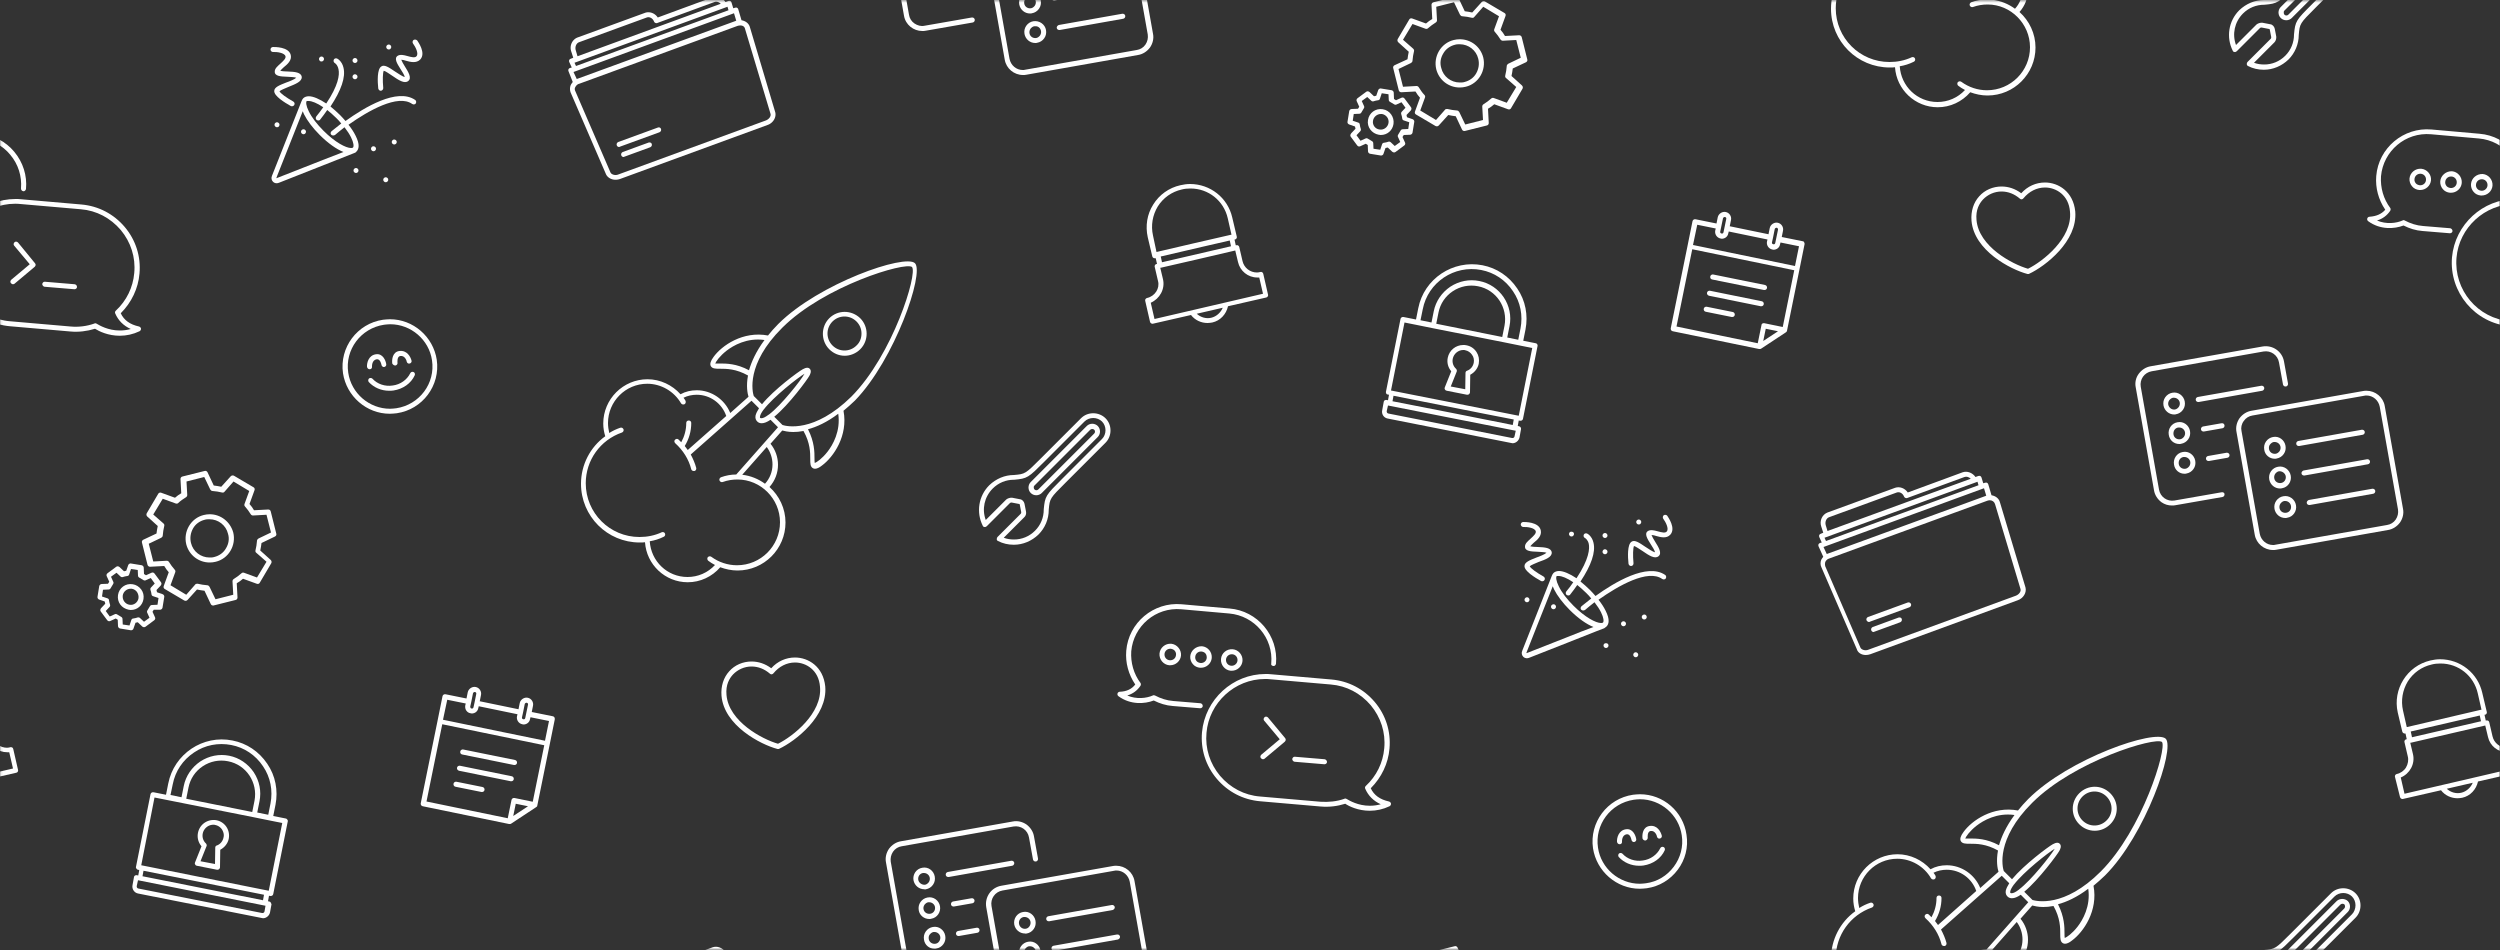 <svg version="1.1" id="Layer_1" xmlns="http://www.w3.org/2000/svg" x="0" y="0" viewBox="0 0 1000 380" xml:space="preserve" enable-background="new 0 0 1000 380"><rect x="0" y="0" width="1000" height="380" fill="#333333" stroke="none"/><style>.st1{fill:#ffffff54}</style><g id="Page-1"><g id="geekbot-pattern-dark"><defs><filter id="Adobe_OpacityMaskFilter" filterUnits="userSpaceOnUse" x="-53.1" y="-85.4" width="1109.4" height="537.4"><feColorMatrix values="1 0 0 0 0 0 1 0 0 0 0 0 1 0 0 0 0 0 1 0"/></filter></defs><mask maskUnits="userSpaceOnUse" x="-53.1" y="-85.4" width="1109.4" height="537.4" id="mask-2"><g filter="url(#Adobe_OpacityMaskFilter)"><path id="path-1" class="st1" d="M0 0h1000v380H0z"/></g></mask><g id="Group" mask="url(#mask-2)"><g id="Shape"><path class="st1" d="M1457.3 648.6c-1.6 1.6-2.9 3.1-4.1 4.6-10-1.9-18.5 4-21.8 8.6-1.2 1.6-1.5 2.8-1.1 3.6.6 1.1 1.9 1.1 3.7 1.1 2.6 0 6.4 0 11.2 2.7-.8 4.2-.2 7.2.2 8.5l-7.3 6.5c-2.2-5.4-7.5-9.1-13.4-9.1-2.3 0-4.5.5-6.5 1.6-3.3-3.7-8.1-6-13.2-6-9.7 0-17.7 7.9-17.7 17.7 0 1.8.3 3.5.8 5.1-6 4.3-9.7 11.4-9.7 19 0 13 10.5 23.5 23.5 23.5.7 0 1.4 0 2.1-.1.6 8.9 8 16 17.1 16 5 0 9.7-2.2 13-6 2.2.8 4.5 1.3 6.9 1.3 10.6 0 19.2-8.6 19.2-19.2 0-5.6-2.5-10.7-6.4-14.2 2.2-2.5 3.4-5.6 3.4-8.9 0-3.1-1.1-6.1-3-8.4l4.7-5.3c.8.2 2.3.6 4.4.6 1.2 0 2.5-.1 4.1-.4 2.7 4.8 2.7 8.7 2.7 11.2 0 1.8 0 3.1 1.1 3.7.2.1.5.2.8.2.7 0 1.7-.4 2.8-1.3 4.6-3.4 10.5-11.9 8.6-21.9 1.5-1.2 3-2.6 4.6-4.1 16.2-16.2 28.1-50.8 24.3-54.7-4.2-4-38.8 7.9-55 24.1zm-23.4 15.8h-1.8c.3-.8 1.7-2.9 4.5-5.1 2.7-2.1 8.2-5.3 15.2-4.3-3.4 4.6-5.2 8.7-6.2 12.1-5-2.7-9.1-2.7-11.7-2.7zm24.1 63.5c0 9.5-7.7 17.2-17.2 17.2-3.7 0-7.3-1.2-10.3-3.4-.4-.3-1.1-.2-1.4.2-.3.4-.2 1.1.2 1.4.8.6 1.7 1.2 2.7 1.7-2.9 3.1-6.8 4.8-11 4.8-8.1 0-14.6-6.3-15.1-14.3 1.9-.3 3.8-.9 5.6-1.8.5-.2.7-.8.5-1.3-.2-.5-.8-.7-1.3-.5-2.8 1.3-5.8 1.9-8.9 1.9-11.9 0-21.5-9.6-21.5-21.5 0-9.2 5.8-17.3 14.5-20.3.5-.2.8-.8.6-1.3-.2-.5-.8-.8-1.3-.6-1.5.5-3 1.2-4.4 2.1-.3-1.3-.5-2.6-.5-4 0-8.6 7-15.7 15.7-15.7 5.5 0 10.7 3 13.5 7.8.3.5.9.6 1.4.4.5-.3.6-.9.4-1.4-.2-.4-.5-.8-.8-1.2 1.6-.8 3.4-1.2 5.3-1.2 5.4 0 10.1 3.5 11.8 8.5l-15.3 13.6c-.4-.6-.8-1.1-1.2-1.6 1.7-2.8 2.6-5.9 2.6-9.2 0-.6-.4-1-1-1s-1 .4-1 1c0 2.7-.7 5.3-2 7.7l-1.1-1.1c-.4-.4-1-.3-1.4.1-.4.4-.3 1 .1 1.4 3.1 2.8 5.4 6.4 6.4 10.4.1.4.5.7 1 .7h.3c.5-.1.8-.7.7-1.2-.5-1.9-1.3-3.7-2.2-5.4l24.3-21.5 3 3c-.7 1.1-1.2 2.1-1.4 3-.2 1.2.3 1.9.7 2.3.5.5 1.1.7 1.8.7 1 0 2.2-.5 3.5-1.4l3 3-16.7 18.9c-2.1.1-4.2.4-6.1 1.1-.5.2-.8.8-.6 1.3.2.5.8.8 1.3.6 1.9-.7 3.9-1 5.9-1 9.2 0 16.9 7.7 16.9 17.1zm-4.4-43.1l-.1.1c-1.2.9-2.1 1.4-2.9 1.4-.2 0-.3-.1-.4-.1-.1-.1-.2-.2-.1-.6.1-.7.6-1.6 1.4-2.7 0 0 0-.1.1-.1 3.8-5 13.7-12.8 16.3-14.3-1.6 2.7-9.3 12.5-14.3 16.3zm1.4 20c0 2.9-1.1 5.6-3 7.7-2.6-1.9-5.7-3.2-9.1-3.6l9.8-11.1c1.5 2 2.3 4.5 2.3 7zm22-5.1c-2.2 2.8-4.3 4.2-5.1 4.5-.1-.4-.1-1.2-.1-1.8 0-2.5 0-6.6-2.6-11.7 3.4-.9 7.6-2.8 12.1-6.2 1 7-2.2 12.5-4.3 15.2zm9.3-22.1c-14.7 14.7-25.8 11.8-27.3 11.4l-3.3-3.3c5.9-4.9 13.3-15 14-16.3.3-.5 1.1-2 .2-2.9-.2-.2-.5-.4-1-.4s-1.1.2-1.8.6c-1.7.9-11.5 8.2-16.3 14l-3.3-3.3c-.5-1.5-3.3-12.7 11.4-27.3 16.7-16.7 49.3-26.5 51.9-24.3 2 2.6-7.8 35.1-24.5 51.8z" transform="translate(-646 -329)"/><path class="st1" d="M1483.9 643.7c-2.3 0-4.5.9-6.2 2.6-1.7 1.7-2.6 3.9-2.6 6.2 0 2.3.9 4.5 2.6 6.2 1.7 1.7 3.9 2.6 6.2 2.6s4.5-.9 6.2-2.6c1.7-1.7 2.6-3.9 2.6-6.2s-.9-4.5-2.6-6.2c-1.7-1.7-3.9-2.6-6.2-2.6zm4.7 13.5c-1.3 1.3-3 2-4.8 2s-3.5-.7-4.8-2-2-3-2-4.8c0-1.8.7-3.5 2-4.8s3-2 4.8-2 3.5.7 4.8 2c2.7 2.7 2.7 7 0 9.6zM1302 646.7c-.9 0-1.8.1-2.8.2-10.3 1.5-17.5 11.1-16 21.4 1.4 9.2 9.4 16.2 18.7 16.2.9 0 1.8-.1 2.8-.2 5-.7 9.4-3.4 12.4-7.4s4.3-9 3.5-14c-1.3-9.3-9.3-16.2-18.6-16.2zm13.5 29c-2.7 3.6-6.6 6-11.1 6.6-.8.1-1.7.2-2.5.2-8.3 0-15.5-6.2-16.7-14.4-1.4-9.2 5-17.8 14.3-19.2.8-.1 1.7-.2 2.5-.2 8.3 0 15.5 6.2 16.7 14.4.7 4.5-.5 9-3.2 12.6z" transform="translate(-646 -329)"/><path class="st1" d="M1311.4 667.8c-.5-.2-1.1 0-1.3.5-1.3 2.6-3.9 4.5-7 4.9-3.1.5-6.2-.6-8.1-2.7-.4-.4-1-.4-1.4-.1-.4.4-.4 1-.1 1.4 2 2.2 5 3.5 8.1 3.5.6 0 1.2 0 1.8-.1 3.8-.6 7-2.8 8.5-6.1.2-.5 0-1.1-.5-1.3zM1293.9 666.7c.6 0 1-.5.9-1.1 0-.1-.1-2.6 1.9-2.9 1.5-.2 1.9 2.3 1.9 2.3.1.5.6.9 1.1.8.5-.1.9-.6.8-1.1-.2-1.5-1.4-4.4-4.1-4-3 .4-3.7 3.5-3.6 5 .1.6.5 1 1.1 1-.1 0 0 0 0 0zM1304.1 665.2h.1c.5-.1.9-.6.9-1.1 0 0-.3-2.5 1.1-2.7 1.9-.3 2.6 2 2.6 2.3.1.5.7.9 1.2.7.5-.1.9-.7.7-1.2-.4-1.5-1.8-4.3-4.9-3.8-2.7.4-3 3.4-2.8 5 .2.5.6.8 1.1.8zM1583.3 684.3c-1.9 0-3.6.7-4.9 2l-16 16c-6.3 6.3-6.3 6.3-10.8 6.7-3.7 0-7.2 1.5-9.9 4.1-4.3 4.3-5.3 10.8-2.6 16.2.1.3.4.5.7.5.3.1.6-.1.9-.3l9.3-9.3c.1-.1.3-.2.6-.2l3.1.6c.1 0 .2.1.2.2l.6 3.1c0 .2-.1.5-.2.6l-9.3 9.3c-.2.2-.3.5-.3.9.1.3.2.6.5.7 1.9 1 4.1 1.5 6.3 1.5 3.7 0 7.2-1.5 9.9-4.1 2.6-2.6 4.1-6.2 4.1-9.8.4-4.6.4-4.6 6.7-10.9l16-16c1.3-1.3 2-3.1 2-4.9 0-1.9-.7-3.6-2-4.9-1.3-1.3-3.1-2-4.9-2zm3.5 10.4l-16 16c-6.5 6.5-6.8 6.8-7.3 12.2 0 3.2-1.2 6.2-3.5 8.5s-5.3 3.5-8.4 3.5c-1.4 0-2.8-.2-4.1-.7l8.2-8.2c.6-.6.9-1.6.7-2.4l-.6-3.1c-.2-.9-.9-1.7-1.8-1.8l-3.1-.6c-.8-.1-1.8.2-2.4.7l-8.2 8.2c-1.6-4.3-.6-9.2 2.8-12.6 2.3-2.3 5.3-3.5 8.5-3.5h.1c5.3-.5 5.6-.8 12.1-7.3l16-16c.9-.9 2.2-1.4 3.5-1.4 1.3 0 2.6.5 3.5 1.4.9.9 1.4 2.2 1.4 3.5s-.5 2.7-1.4 3.6z" transform="translate(-646 -329)"/><path class="st1" d="M1580.7 689.4l-22.4 22.4c-.6.6-.9 1.4-.9 2.2 0 .8.3 1.6.9 2.2.6.6 1.4.9 2.2.9.8 0 1.6-.3 2.2-.9l22.4-22.4c1.2-1.2 1.2-3.2 0-4.4-1.2-1.1-3.2-1.1-4.4 0zm3 3l-22.4 22.4c-.4.4-1.1.4-1.5 0-.2-.2-.3-.5-.3-.8s.1-.6.3-.8l22.4-22.4c.2-.2.5-.3.8-.3s.6.1.8.3c.3.5.3 1.2-.1 1.6zM1155.3 595.4c.6.1 1-.4 1.1-.9 1-11.2-7.4-21.2-18.6-22.1l-19.2-1.7c-11.2-1-21.2 7.4-22.1 18.6-.4 4.8.9 9.5 3.6 13.5-1.4 1.8-3.4 2.8-6.2 2.9-.4 0-.8.3-.9.7-.1.4 0 .8.4 1.1 4.8 3.5 10.5 3.1 14.1 1.7 2.4 1.2 4.9 2 7.6 2.2l10.9.9h.1c.5 0 1-.4 1-.9 0-.6-.4-1-.9-1.1l-10.9-.9c-2.6-.2-5-1-7.3-2.2-.3-.1-.6-.2-.9 0-2.5 1.1-6.5 1.6-10.2 0 2.3-.7 4-2 5.3-3.9.2-.4.2-.8 0-1.1-2.7-3.6-4-8.1-3.7-12.7.9-10.1 9.8-17.7 20-16.8l19.2 1.7c10.1.9 17.7 9.8 16.8 20-.2.5.2.9.8 1z" transform="translate(-646 -329)"/><path class="st1" d="M1114.5 586.5c-2.4-.2-4.5 1.6-4.7 3.9-.2 2.4 1.6 4.5 3.9 4.7h.4c2.2 0 4.1-1.7 4.3-3.9.1-1.1-.3-2.3-1-3.1-.7-.9-1.8-1.5-2.9-1.6zm-.6 6.6c-1.3-.1-2.2-1.2-2.1-2.5.1-1.2 1.1-2.1 2.3-2.1h.2c.6.1 1.2.3 1.6.8.4.5.6 1.1.5 1.7-.1 1.3-1.2 2.2-2.5 2.1zM1122.1 591.5c-.1 1.1.3 2.3 1 3.1.7.9 1.8 1.4 2.9 1.5h.4c2.2 0 4.1-1.7 4.3-3.9.2-2.4-1.6-4.5-3.9-4.7-2.4-.1-4.5 1.7-4.7 4zm6.6.6c-.1 1.3-1.2 2.2-2.5 2.1-.6-.1-1.2-.3-1.6-.8-.4-.5-.6-1.1-.5-1.7.1-1.2 1.1-2.1 2.3-2.1h.2c.6.1 1.2.3 1.6.8.4.5.5 1.1.5 1.7zM1134.4 592.6c-.2 2.4 1.6 4.5 3.9 4.7h.4c2.2 0 4.1-1.7 4.3-3.9.2-2.4-1.6-4.5-3.9-4.7-2.4-.2-4.5 1.5-4.7 3.9zm6.6.6c-.1 1.2-1.2 2.2-2.5 2.1-1.3-.1-2.2-1.2-2.1-2.5.1-1.2 1.1-2.1 2.3-2.1h.2c1.3.1 2.2 1.2 2.1 2.5zM1153.2 616c-.4-.4-1-.5-1.4-.1s-.5 1-.1 1.4l6.2 7.4-7.4 6.2c-.4.4-.5 1-.1 1.4.2.2.5.4.8.4.2 0 .5-.1.6-.2l8.1-6.8c.2-.2.3-.4.4-.7 0-.3-.1-.5-.2-.7l-6.9-8.3zM1175.9 632.7l-11.9-1c-.6-.1-1 .4-1.1.9 0 .5.4 1 .9 1.1l11.9 1h.1c.5 0 1-.4 1-.9s-.4-1-.9-1.1z" transform="translate(-646 -329)"/><path class="st1" d="M1193.9 653.3c2.7 0 5.4-.6 7.9-1.8.4-.2.6-.6.6-1s-.4-.8-.8-.9c-3.6-.8-6-2.5-7.3-5.3 4.3-4.3 7-9.9 7.5-15.9.6-6.8-1.5-13.4-5.9-18.6-4.4-5.2-10.5-8.4-17.3-9l-24.2-2.1c-.7-.1-1.5-.1-2.2-.1-13.1 0-24.2 10.2-25.4 23.3-.6 6.8 1.5 13.4 5.9 18.6 4.4 5.2 10.5 8.4 17.3 9l24.2 2.1c3.4.3 6.7-.1 9.9-1.1 1.5 1 5.1 2.8 9.8 2.8zm-9.8-4.9c-.1 0-.2 0-.3.1-3.1 1.1-6.3 1.4-9.6 1.2l-24.2-2.1c-6.3-.5-11.9-3.5-16-8.3-4-4.8-6-10.9-5.4-17.2 1-12 11.3-21.5 23.4-21.5.7 0 1.4 0 2.1.1l24.2 2.1c6.3.5 11.9 3.5 16 8.3 4 4.8 6 10.9 5.4 17.2-.5 5.8-3.1 11.1-7.4 15.1-.3.3-.4.7-.2 1.1 1.2 2.8 3.3 4.9 6.2 6.2-1.4.4-2.9.6-4.4.6-4.7 0-8.2-2.1-9.2-2.7-.2-.1-.4-.2-.6-.2zM1254.3 723.7c-.1-.5-.6-.8-1-.8l-5.7.3c-.5-.9-1.1-1.7-1.8-2.5l2-5.5c.2-.5 0-1-.4-1.2l-7.8-4.6c-.4-.2-.9-.2-1.3.2l-3.8 4.2c-1-.2-2-.4-3-.5l-2.5-5.3c-.2-.4-.7-.7-1.2-.5l-8.8 2.2c-.5.1-.8.5-.8 1l.3 5.7c-.9.5-1.7 1.1-2.5 1.8l-5.5-2c-.5-.2-1 0-1.2.4l-4.6 7.8c-.2.4-.2.9.2 1.3l4.2 3.8c-.2 1-.4 2-.5 3l-5.3 2.5c-.4.2-.7.7-.5 1.2l2.2 8.8c.1.5.6.8 1 .8l5.7-.3c.5.9 1.1 1.7 1.8 2.5l-2 5.5c-.2.5 0 1 .4 1.2l7.8 4.6c.4.2.9.2 1.3-.2l3.8-4.2c1 .2 2 .4 3 .5l2.5 5.3c.2.4.5.6.9.6h.2l8.8-2.2c.5-.1.8-.5.8-1l-.3-5.7c.9-.5 1.7-1.1 2.5-1.8l5.5 2c.4.2 1 0 1.2-.4l4.6-7.8c.2-.4.2-.9-.2-1.3l-4.2-3.8c.2-1 .4-2 .5-3l5.3-2.5c.4-.2.7-.7.5-1.2l-2.1-8.9zm-5 10.8c-.3.2-.6.5-.6.9-.1 1.3-.3 2.6-.6 3.8-.1.4 0 .8.3 1l4.1 3.6-3.8 6.3-5.2-1.9c-.3-.1-.7-.1-1 .2-1 .9-2 1.6-3.1 2.3-.3.2-.5.5-.5.9l.3 5.4-7.1 1.8-2.4-5c-.2-.3-.5-.6-.9-.6-1.3-.1-2.6-.3-3.8-.6h-.3c-.3 0-.6.1-.7.3l-3.6 4.1-6.3-3.8 1.9-5.2c.1-.3.1-.7-.2-1-.9-.9-1.6-2-2.3-3.1-.2-.3-.5-.5-.9-.5l-5.4.3-1.8-7.1 5-2.4c.3-.2.6-.5.6-.9.1-1.3.3-2.6.6-3.8.1-.4 0-.8-.3-1l-4.1-3.6 3.8-6.3 5.2 1.9c.3.1.7.1 1-.2 1-.9 2-1.6 3.1-2.3.3-.2.5-.5.5-.9l-.3-5.4 7.1-1.8 2.4 5c.2.3.5.6.9.6 1.3.1 2.6.3 3.8.6.4.1.8 0 1-.3l3.6-4.1 6.3 3.8-1.9 5.2c-.1.3-.1.7.2 1 .9 1 1.6 2 2.3 3.1.2.3.6.5.9.5l5.4-.3 1.8 7.1-5 2.4zM1056.7 702.4c1.1-.2 2.1-.8 2.8-1.8.7-1 .9-2.1.7-3.3-.4-2.3-2.6-4-5-3.5-2.4.4-3.9 2.7-3.5 5 .4 2.1 2.2 3.6 4.3 3.6.1.1.4 0 .7 0zm-3.1-3.9c-.2-1.3.6-2.5 1.9-2.7h.4c1.1 0 2.1.8 2.3 1.9.1.6 0 1.2-.4 1.8s-.9.9-1.5 1c-1.3.2-2.5-.7-2.7-2zM1091.9 691.8c-.1-.5-.6-.9-1.2-.8l-25.4 4.5c-.5.1-.9.6-.8 1.2.1.5.5.8 1 .8h.2l25.4-4.5c.5-.2.9-.7.8-1.2zM1058.7 714.2c2.4-.4 3.9-2.7 3.5-5-.4-2.3-2.6-4-5-3.5-1.1.2-2.1.8-2.8 1.8-.7 1-.9 2.1-.7 3.3.4 2.1 2.2 3.6 4.3 3.6.2-.1.5-.1.7-.2zm-3-3.9c-.1-.6 0-1.2.4-1.8.4-.5.9-.9 1.5-1h.4c1.1 0 2.1.8 2.3 1.9.2 1.3-.6 2.5-1.9 2.7-1.3.4-2.5-.5-2.7-1.8zM1094 703.6c-.1-.5-.6-.9-1.2-.8l-25.4 4.5c-.5.1-.9.6-.8 1.2.1.5.5.8 1 .8h.2l25.4-4.5c.5-.2.9-.7.8-1.2zM1201 496.4l49.5 9.8c.2 0 .4.1.5.1 1.3 0 2.5-1 2.8-2.3l.6-3.3c.1-.5-.2-1.1-.8-1.2l-.5-.1.4-2.2.5.1h.2c.5 0 .9-.3 1-.8l5.8-29c.1-.3 0-.5-.1-.8-.1-.2-.4-.4-.6-.4l-5-1 .9-4.5c1.1-5.7 0-11.6-3.3-16.4-3.3-4.9-8.2-8.2-13.9-9.3-11.8-2.3-23.4 5.4-25.7 17.2l-.9 4.5-5-1c-.5-.1-1.1.2-1.2.8l-5.8 29c-.1.3 0 .5.1.8s.4.4.6.4l.5.1-.4 2.2-.5-.1c-.3-.1-.5 0-.8.1-.2.1-.4.4-.4.6l-.6 3.3c-.4 1.6.6 3.1 2.1 3.4zm14.1-43.7c2.1-10.8 12.6-17.8 23.4-15.7 5.2 1 9.7 4 12.7 8.5 3 4.4 4 9.7 3 14.9l-.9 4.5-4.4-.9.9-4.5c1.7-8.3-3.8-16.5-12.1-18.1-4-.8-8.1 0-11.6 2.3-3.4 2.3-5.8 5.8-6.6 9.8l-.9 4.5-4.4-.9.9-4.4zm5.4 5.8l.9-4.5c.7-3.5 2.7-6.5 5.7-8.5s6.6-2.7 10.1-2c7.3 1.4 12 8.5 10.6 15.8l-.9 4.5-26.4-5.3zm-12.7-.5l5 1 6.4 1.3 28.3 5.6 6.4 1.3 5 1-5.4 27.1-51.1-10.1 5.4-27.2zm-4.8 31.5l.4-2.2 36.8 7.3 11.3 2.2-.4 2.2-24.1-4.8-24-4.7zm-1.8 1.7l.5.1 50.1 9.9.5.1-.5 2.3c-.1.4-.5.7-1 .6l-49.5-9.8c-.4-.1-.7-.5-.6-1l.5-2.2z" transform="translate(-646 -329)"/><path class="st1" d="M1232.5 467.1c-.4-.1-.8-.1-1.2-.1-3 0-5.6 2.1-6.2 5.1-.4 1.9.1 3.9 1.4 5.4l-2.6 6.5c-.1.3-.1.6.1.8.1.3.4.4.7.5l8.1 1.6h.2c.2 0 .4-.1.6-.2.2-.2.4-.5.4-.8l.1-7c1.7-.9 3-2.5 3.4-4.4.3-1.7 0-3.3-.9-4.7-1-1.5-2.4-2.4-4.1-2.7zm3 7c-.3 1.5-1.3 2.7-2.7 3.2-.4.1-.6.5-.6.9l-.1 6.5-5.8-1.1 2.4-6c.1-.4 0-.8-.3-1.1-1.1-1-1.6-2.5-1.3-4 .4-2 2.2-3.5 4.2-3.5.3 0 .6 0 .8.1 1.1.2 2.1.9 2.7 1.8.7.9.9 2.1.7 3.2zM1288.6 579.6c.9-.9 1.5-2.7-.4-6.4-.7-1.4-1.6-2.8-2.8-4.3 7.9-5.6 19.8-12.4 25.5-8.3.5.3 1.1.2 1.4-.2.3-.5.2-1.1-.2-1.4-7.2-5-20.4 3-27.9 8.4-.7-.8-1.4-1.6-2.2-2.4-1.3-1.3-2.6-2.4-3.8-3.4 4.3-6.5 6.1-11.7 5.2-15.5-.6-2.7-2.5-3.7-2.6-3.7-.5-.2-1.1 0-1.3.5-.2.5 0 1.1.5 1.3 0 0 1.1.6 1.5 2.3.4 1.9.2 6.1-4.9 13.8-2.7-1.8-5.2-2.9-7-2.9-.9 0-1.7.3-2.2.8-.3.3-.5.7-.7 1.2-.6 1.5-11.4 28.8-11.8 29.9-.4.9-.2 1.8.4 2.4.4.4.9.6 1.5.6.3 0 .6-.1.9-.2l15.5-6.1c12.1-4.8 14.1-5.6 14.5-5.7.2-.2.6-.4.9-.7zm-19.1-20.2c1.2 0 3.3.8 5.8 2.5-.8 1.2-1.7 2.4-2.8 3.7-.3.4-.3 1.1.2 1.4.2.1.4.2.6.2.3 0 .6-.1.8-.4 1-1.3 2-2.6 2.8-3.8 1.1.9 2.3 1.9 3.6 3.2.7.7 1.4 1.4 2 2.2-2.2 1.7-3.7 2.9-3.9 3.1-.4.4-.5 1-.1 1.4.2.2.5.3.8.3.2 0 .5-.1.7-.2 1-.9 2.3-1.9 3.8-3.1 1.1 1.4 2 2.8 2.6 4 1.1 2.2 1.2 3.7.8 4.1-.2.2-.6.2-.8.2-2 0-6.3-2.2-11-6.9-2.6-2.6-4.7-5.3-5.9-7.8-1.1-2.2-1.2-3.7-.8-4.1h.8zm2.8 24.7l-15.5 6.1c-.2.1-.2 0-.2.1v-.3c.3-.9 7.5-18.9 10.5-26.5.2.4.3.8.5 1.2 1.3 2.6 3.5 5.5 6.3 8.3 3.3 3.3 6.7 5.7 9.5 6.8-2.8 1-6.9 2.6-11.1 4.3z" transform="translate(-646 -329)"/><path class="st1" d="M1314.1 542.9c2.4-2.6-.9-7.1-1.2-7.6-.3-.4-1-.5-1.4-.2-.4.3-.5 1-.2 1.4.9 1.2 2.4 4 1.4 5.1-.6.7-1.9.4-3.7-.1-1.4-.4-2.8-.7-3.8-.1-1.6 1-.3 3.1 1.1 5.3.6.9 1.6 2.5 1.7 3.2-.8-.1-2.8-1.5-3.9-2.2-2.5-1.7-4.3-2.9-5.5-2-1.7 1.1-1.5 6-1.2 8.8.1.5.5.9 1 .9h.1c.6-.1.9-.5.9-1.1-.3-3.1-.2-6.2.2-6.9.6.1 2.3 1.3 3.4 2 2.6 1.8 4.9 3.3 6.4 2.1 1.5-1.2.1-3.5-1.4-5.9-.5-.8-1.2-2-1.4-2.6.5 0 1.4.2 1.9.4 1.8.5 4.1 1.1 5.6-.5zM1266.7 550c-.2-1.9-2.8-2.1-5.6-2.2-.9 0-2.3-.1-3-.3.3-.4 1-1 1.4-1.4 1.5-1.2 3.3-2.8 2.8-5-.8-3.4-6.4-3.3-7-3.3-.6 0-1 .5-1 1s.5 1 1 1c1.5-.1 4.6.3 5 1.7.2.9-.8 1.8-2.1 3-1.1 1-2.2 1.9-2.2 3.1-.1 1.9 2.4 2 5 2.1 1.1.1 3 .1 3.6.4-.6.6-2.8 1.5-4 1.9-2.8 1.1-4.8 1.9-4.8 3.4-.1 2 4.1 4.6 6.6 6 .2.1.3.1.5.1.4 0 .7-.2.9-.5.3-.5.1-1.1-.4-1.4-2.7-1.5-5.2-3.3-5.5-4.1.5-.5 2.4-1.2 3.5-1.7 2.9-1 5.4-2 5.3-3.8zM1273.9 541.9c-.2.2-.3.4-.3.7 0 .3.1.5.3.7.2.2.4.3.7.3.3 0 .5-.1.7-.3.2-.2.3-.5.3-.7 0-.3-.1-.5-.3-.7-.4-.3-1.1-.3-1.4 0zM1288.7 542.5c-.4-.4-1-.4-1.4 0-.2.2-.3.4-.3.7 0 .3.1.5.3.7.2.2.4.3.7.3.3 0 .5-.1.7-.3.2-.2.3-.4.3-.7 0-.2-.1-.5-.3-.7zM1302.2 538.5c.2-.2.3-.4.3-.7s-.1-.5-.3-.7c-.4-.4-1-.4-1.4 0-.2.2-.3.4-.3.7 0 .3.1.5.3.7.2.2.4.3.7.3.3 0 .6-.1.7-.3zM1287.3 549c-.2.2-.3.5-.3.7 0 .3.1.5.3.7.2.2.4.3.7.3.3 0 .5-.1.7-.3.2-.2.3-.4.3-.7 0-.3-.1-.5-.3-.7-.4-.4-1.1-.4-1.4 0zM1256.1 568.2c-.2.2-.3.5-.3.7 0 .3.1.5.3.7.2.2.4.3.7.3.3 0 .5-.1.7-.3.2-.2.3-.5.3-.7s-.1-.5-.3-.7c-.3-.4-1-.4-1.4 0zM1294.7 577.8c-.2.2-.3.4-.3.7 0 .3.1.5.3.7.2.2.4.3.7.3.3 0 .5-.1.7-.3.2-.2.3-.4.3-.7 0-.3-.1-.5-.3-.7-.4-.4-1-.4-1.4 0zM1303 575.1c-.2.2-.3.4-.3.7 0 .3.1.5.3.7.2.2.4.3.7.3s.5-.1.7-.3c.2-.2.3-.4.3-.7 0-.3-.1-.5-.3-.7-.3-.4-1-.4-1.4 0zM1287.7 586.5c-.2.2-.3.4-.3.7 0 .3.1.5.3.7.2.2.4.3.7.3.3 0 .5-.1.7-.3.2-.2.3-.4.3-.7 0-.3-.1-.5-.3-.7-.4-.3-1-.3-1.4 0zM1299.6 590.2c-.2.2-.3.4-.3.7 0 .3.1.5.3.7.2.2.4.3.7.3.3 0 .5-.1.7-.3.2-.2.3-.5.3-.7s-.1-.5-.3-.7c-.4-.4-1.1-.4-1.4 0zM1266.7 571c-.2.2-.3.4-.3.7 0 .3.1.5.3.7.2.2.4.3.7.3.3 0 .5-.1.7-.3.2-.2.3-.4.3-.7 0-.3-.1-.5-.3-.7-.3-.4-1-.4-1.4 0zM1593.8 415.7c-.4 0-.8.3-.9.7-.1.4 0 .8.4 1.1 4.8 3.5 10.5 3.1 14.1 1.7 2.4 1.2 4.9 2 7.6 2.2l10.9.9h.1c.5 0 1-.4 1-.9s-.4-1-.9-1.1l-10.9-.9c-2.6-.2-5-1-7.3-2.2-.3-.2-.6-.2-.9 0-2.5 1.1-6.5 1.6-10.2 0 2.3-.7 4-2 5.3-3.9.2-.4.2-.8 0-1.1-2.7-3.6-4-8.1-3.7-12.7.9-10.1 9.8-17.7 20-16.8l19.2 1.7c10.1.9 17.7 9.8 16.8 20 0 .6.4 1 .9 1.1.6.1 1-.4 1.1-.9 1-11.2-7.4-21.2-18.6-22.1l-19.2-1.7c-11.2-1-21.2 7.4-22.1 18.6-.4 4.8.9 9.5 3.6 13.5-1.5 1.7-3.5 2.6-6.3 2.8z" transform="translate(-646 -329)"/><path class="st1" d="M1614.5 396.5c-2.4-.2-4.5 1.6-4.7 3.9-.1 1.1.3 2.3 1 3.1.7.9 1.8 1.4 2.9 1.5h.4c2.2 0 4.1-1.7 4.3-3.9.2-2.3-1.6-4.4-3.9-4.6zm-.6 6.6c-.6-.1-1.2-.3-1.6-.8-.4-.5-.6-1.1-.5-1.7.1-1.2 1.1-2.1 2.3-2.1h.2c1.3.1 2.2 1.2 2.1 2.5-.1 1.3-1.2 2.2-2.5 2.1zM1622.1 401.5c-.1 1.1.3 2.3 1 3.1.7.9 1.8 1.4 2.9 1.5h.4c2.2 0 4.1-1.7 4.3-3.9.2-2.4-1.6-4.5-3.9-4.7-2.4-.1-4.5 1.7-4.7 4zm6.6.6c-.1 1.3-1.2 2.2-2.5 2.1-.6-.1-1.2-.3-1.6-.8-.4-.5-.6-1.1-.5-1.7.1-1.2 1.1-2.1 2.3-2.1h.2c1.3.1 2.2 1.2 2.1 2.5zM1634.4 402.6c-.1 1.1.3 2.3 1 3.1.7.9 1.8 1.4 2.9 1.5h.4c2.2 0 4.1-1.7 4.3-3.9.2-2.4-1.6-4.5-3.9-4.7-2.4-.1-4.5 1.6-4.7 4zm6.6.6c-.1 1.2-1.2 2.2-2.5 2.1-.6-.1-1.2-.3-1.6-.8-.4-.5-.6-1.1-.5-1.7.1-1.2 1.1-2.1 2.3-2.1h.2c1.3.1 2.2 1.2 2.1 2.5zM1684 460.5c1.6 1 5.2 2.8 9.9 2.8 2.7 0 5.4-.6 7.9-1.8.4-.2.6-.6.6-1s-.4-.8-.8-.9c-3.6-.8-6-2.5-7.3-5.3 4.3-4.3 7-9.9 7.5-15.9 1.2-14-9.2-26.4-23.2-27.6l-24.2-2.1c-.7-.1-1.5-.1-2.2-.1-13.1 0-24.2 10.2-25.4 23.3-1.2 14 9.2 26.4 23.2 27.6l24.2 2.1c3.2.3 6.6-.1 9.8-1.1zm-55.4-28.4c1-12 11.3-21.5 23.4-21.5.7 0 1.4 0 2.1.1l24.2 2.1c12.9 1.1 22.5 12.5 21.4 25.4-.5 5.8-3.1 11.1-7.4 15.1-.3.3-.4.7-.2 1.1 1.2 2.8 3.3 4.9 6.2 6.2-1.4.4-2.9.6-4.4.6-4.7 0-8.2-2.1-9.2-2.7-.2-.1-.4-.2-.6-.2-.1 0-.2 0-.3.1-3.1 1.1-6.4 1.5-9.6 1.2l-24.2-2.1c-12.9-1.1-22.5-12.5-21.4-25.4zM1392.3 591c.6 0 1.2-.1 1.8-.3l59-21.6c2.3-.8 3.6-3.1 3.1-5.1l-10.2-34c-.4-1.6-1.7-2.6-3.4-2.9l-1.3-4.4c-.1-.3-.3-.5-.5-.6-.2-.1-.5-.1-.8 0l-.7.2-.7-2.3c-.1-.3-.3-.5-.5-.6-.2-.1-.5-.1-.8 0l-1.1.4c-1.2-1.7-3.3-2.5-5.1-1.9l-22 8.1c-1.1-1.7-3.2-2.5-5-1.9L1377 534c-2.1.8-3.3 3.3-2.5 5.6l.8 2.5-1 .4c-.3.1-.5.3-.6.5-.1.3-.1.5 0 .8l1 2.2-.7.2c-.3.1-.5.3-.6.5-.1.3-.1.5 0 .8l1.9 4.2c-.3.4-.6.8-.8 1.2-.4 1-.4 2.1.1 3.1l14.1 32.6c.4 1.5 1.9 2.4 3.6 2.4zm48.2-63.7c-.1 0-.2 0-.3.1l-63.2 23.1c-.1 0-.2.1-.3.1l-1.3-2.8 64.2-23.5.9 3zm-64.2 11.8c-.4-1.3.2-2.8 1.3-3.2l27.1-9.9c1.1-.4 2.4.3 2.9 1.6.2.5.8.8 1.3.6l22.9-8.4c.8-.3 1.8 0 2.5.7l-57.3 20.9-.7-2.3zm-.5 5l61.2-22.4.4 1.4-61 22.3-.6-1.3zm.3 9.7c.3-.6.8-1.2 1.6-1.4l63.2-23.1c.3-.1.7-.2 1-.2 1 0 1.8.6 2.1 1.5l10.2 34c.3 1-.6 2.2-1.9 2.7l-59 21.6c-1.2.5-2.7 0-3.1-.8l-14.1-32.6c-.2-.8-.1-1.3 0-1.7z" transform="translate(-646 -329)"/><path class="st1" d="M1393.6 577.8c.1 0 .2 0 .3-.1l15.9-5.8c.5-.2.8-.8.6-1.3-.2-.5-.8-.8-1.3-.6l-15.9 5.8c-.5.2-.8.8-.6 1.3.2.4.6.7 1 .7zM1405.5 576l-10.4 3.8c-.5.2-.8.8-.6 1.3.1.4.5.7.9.7.1 0 .2 0 .3-.1l10.4-3.8c.5-.2.8-.8.6-1.3-.1-.5-.6-.7-1.2-.6zM1512 244.3c-3.9-3.9-38.5 8.1-54.7 24.3-1.6 1.6-2.9 3.1-4.1 4.6-10-1.9-18.5 4-21.8 8.6-1.2 1.6-1.5 2.8-1.1 3.6.6 1.1 1.9 1.1 3.7 1.1 2.6 0 6.4 0 11.2 2.7-.8 4.2-.2 7.2.2 8.5l-7.3 6.5c-2.2-5.4-7.5-9.1-13.4-9.1-2.3 0-4.5.5-6.5 1.6-3.3-3.7-8.1-6-13.2-6-9.7 0-17.7 7.9-17.7 17.7 0 1.8.3 3.5.8 5.1-6 4.3-9.7 11.4-9.7 19 0 13 10.5 23.5 23.5 23.5.7 0 1.4 0 2.1-.1.6 8.9 8 16 17.1 16 5 0 9.7-2.2 13-6 2.2.8 4.5 1.3 6.9 1.3 10.6 0 19.2-8.6 19.2-19.2 0-5.6-2.5-10.7-6.4-14.2 2.2-2.5 3.4-5.6 3.4-8.9 0-3.1-1.1-6.1-3-8.4l4.7-5.3c.8.2 2.3.6 4.4.6 1.2 0 2.5-.1 4.1-.4 2.7 4.8 2.7 8.7 2.7 11.2 0 1.8 0 3.1 1.1 3.7.2.1.5.2.8.2.7 0 1.7-.4 2.8-1.3 4.6-3.4 10.5-11.9 8.6-21.9 1.5-1.2 3-2.6 4.6-4.1 15.9-16.4 27.8-51 24-54.9zm-78.1 40.1h-1.8c.3-.8 1.7-2.9 4.5-5.1 2.7-2.1 8.2-5.3 15.2-4.3-3.4 4.6-5.2 8.7-6.2 12.1-5-2.7-9.1-2.7-11.7-2.7zm24.1 63.5c0 9.5-7.7 17.2-17.2 17.2-3.7 0-7.3-1.2-10.3-3.4-.4-.3-1.1-.2-1.4.2-.3.4-.2 1.1.2 1.4.8.6 1.7 1.2 2.7 1.7-2.9 3.1-6.8 4.8-11 4.8-8.1 0-14.6-6.3-15.1-14.3 1.9-.3 3.8-.9 5.6-1.8.5-.2.7-.8.5-1.3-.2-.5-.8-.7-1.3-.5-2.8 1.3-5.8 1.9-8.9 1.9-11.9 0-21.5-9.6-21.5-21.5 0-9.2 5.8-17.3 14.5-20.3.5-.2.8-.8.6-1.3-.2-.5-.8-.8-1.3-.6-1.5.5-3 1.2-4.4 2.1-.3-1.3-.5-2.6-.5-4 0-8.6 7-15.7 15.7-15.7 5.5 0 10.7 3 13.5 7.8.3.5.9.6 1.4.4.5-.3.6-.9.4-1.4-.2-.4-.5-.8-.8-1.2 1.6-.8 3.4-1.2 5.3-1.2 5.4 0 10.1 3.5 11.8 8.5l-15.3 13.6c-.4-.6-.8-1.1-1.2-1.6 1.7-2.8 2.6-5.9 2.6-9.2 0-.6-.4-1-1-1s-1 .4-1 1c0 2.7-.7 5.3-2 7.7l-1.1-1.1c-.4-.4-1-.3-1.4.1-.4.4-.3 1 .1 1.4 3.1 2.8 5.4 6.4 6.4 10.4.1.4.5.7 1 .7h.3c.5-.1.8-.7.7-1.2-.5-1.9-1.3-3.7-2.2-5.4l24.3-21.5 3 3c-.7 1.1-1.2 2.1-1.4 3-.2 1.2.3 1.9.7 2.3.5.5 1.1.7 1.8.7 1 0 2.2-.5 3.5-1.4l3 3-16.7 18.9c-2.1 0-4.2.4-6.1 1.1-.5.2-.8.8-.6 1.3.2.5.8.8 1.3.6 1.9-.7 3.9-1 5.9-1 9.2 0 16.9 7.7 16.9 17.1zm-4.4-43.1s-.1.1-.2.1c-1.2.9-2.1 1.4-2.9 1.4-.2 0-.3-.1-.4-.1-.1-.1-.2-.2-.1-.6.1-.7.6-1.6 1.4-2.7 0 0 0-.1.1-.1 3.8-5 13.7-12.8 16.3-14.3-1.5 2.7-9.2 12.5-14.2 16.3zm1.4 20c0 2.9-1.1 5.6-3 7.7-2.6-1.9-5.7-3.2-9.1-3.6l9.8-11.1c1.5 2 2.3 4.5 2.3 7zm22-5.1c-2.2 2.8-4.3 4.2-5.1 4.5-.1-.4-.1-1.2-.1-1.8 0-2.5 0-6.6-2.6-11.7 3.4-.9 7.6-2.8 12.1-6.2 1 7-2.2 12.5-4.3 15.2zm-18-10.7l-3.3-3.3c6-4.9 13.3-15 14-16.3.3-.5 1.1-2 .2-2.9-.2-.2-.5-.4-1-.4s-1.1.2-1.8.6c-1.7.9-11.5 8.2-16.3 14l-3.3-3.3c-.5-1.5-3.3-12.7 11.4-27.3 16.7-16.7 49.2-26.5 51.9-24.3 2.3 2.6-7.6 35.2-24.3 51.9-14.9 14.6-26 11.8-27.5 11.3zM1534.7 525.9l-18.9 3.3c-2.9.5-5.7-1.4-6.2-4.4l-7.3-41.1c-.5-2.9 1.4-5.7 4.4-6.2l44.7-7.9c2.9-.5 5.7 1.4 6.2 4.4l1.6 8.8c.1.5.6.9 1.2.8.5-.1.9-.6.8-1.2l-1.6-8.8c-.7-4-4.5-6.7-8.6-6l-44.7 7.9c-1.9.3-3.6 1.4-4.8 3s-1.6 3.6-1.2 5.5l7.3 41.1c.3 1.9 1.4 3.6 3 4.8 1.3.9 2.7 1.3 4.2 1.3.4 0 .9 0 1.3-.1l18.9-3.3c.5-.1.9-.6.8-1.2 0-.4-.5-.8-1.1-.7z" transform="translate(-646 -329)"/><path class="st1" d="M1516.4 494.7c1.1-.2 2.1-.8 2.8-1.8s.9-2.1.7-3.3c-.4-2.3-2.6-4-5-3.5-1.1.2-2.1.8-2.8 1.8s-.9 2.1-.7 3.3c.4 2.1 2.2 3.6 4.3 3.6.2 0 .4 0 .7-.1zm-3.1-3.8c-.1-.6 0-1.2.4-1.8.4-.5.9-.9 1.5-1h.4c1.1 0 2.1.8 2.3 1.9.1.6 0 1.2-.4 1.8-.4.5-.9.9-1.5 1-1.3.2-2.4-.7-2.7-1.9zM1551.7 484.1c-.1-.5-.6-.9-1.2-.8l-25.4 4.5c-.5.1-.9.6-.8 1.2.1.5.5.8 1 .8h.2l25.4-4.5c.5-.1.9-.7.8-1.2zM1517.7 506.6c.3 0 .5 0 .8-.1 1.1-.2 2.1-.8 2.8-1.8s.9-2.1.7-3.3c-.4-2.3-2.6-4-5-3.5-2.4.4-3.9 2.7-3.5 5 .3 2.2 2.1 3.7 4.2 3.7zm-.4-6.6h.4c1.1 0 2.1.8 2.3 1.9.1.6 0 1.2-.4 1.8-.4.5-.9.9-1.5 1-1.3.2-2.5-.6-2.7-1.9-.2-1.4.6-2.6 1.9-2.8zM1527.2 499.6c-.5.1-.9.6-.8 1.2.1.5.5.8 1 .8h.2l7.4-1.3c.5-.1.9-.6.8-1.2s-.6-.9-1.2-.8l-7.4 1.3zM1519.8 518.5c.3 0 .5 0 .8-.1 1.1-.2 2.1-.8 2.8-1.8.7-1 .9-2.1.7-3.3-.4-2.3-2.6-4-5-3.5-2.4.4-3.9 2.7-3.5 5 .3 2.2 2.1 3.7 4.2 3.7zm-.4-6.7h.4c1.1 0 2.1.8 2.3 1.9.1.6 0 1.2-.4 1.8-.4.5-.9.9-1.5 1-1.3.2-2.5-.6-2.7-1.9-.2-1.4.6-2.6 1.9-2.8zM1536.6 510.1l-7.4 1.3c-.5.1-.9.6-.8 1.2.1.5.5.8 1 .8h.2l7.4-1.3c.5-.1.9-.6.8-1.2-.1-.5-.6-.9-1.2-.8zM1547.9 542.9c.6 3.5 3.7 6.1 7.3 6.1.4 0 .9 0 1.3-.1l44.7-7.9c1.9-.3 3.6-1.4 4.8-3 1.1-1.6 1.6-3.6 1.2-5.5l-7.3-41.1c-.6-3.5-3.7-6.1-7.3-6.1-.4 0-.9 0-1.3.1l-44.7 7.9c-1.9.3-3.6 1.4-4.8 3-1.1 1.6-1.6 3.6-1.2 5.5l7.3 41.1zm-4.4-45.5c.8-1.2 2.1-2 3.5-2.2l44.7-7.9c.3-.1.6-.1.9-.1 2.6 0 4.8 1.9 5.3 4.5l7.3 41.1c.2 1.4-.1 2.8-.9 4-.8 1.2-2.1 2-3.5 2.2l-44.7 7.9c-.3.1-.6.1-.9.1-2.6 0-4.8-1.9-5.3-4.5l-7.3-41.1c-.3-1.3 0-2.8.9-4z" transform="translate(-646 -329)"/><path class="st1" d="M1555.9 512.5c.3 0 .5 0 .8-.1 1.1-.2 2.1-.8 2.8-1.8.7-1 .9-2.1.7-3.3-.4-2.3-2.6-4-5-3.5-1.1.2-2.1.8-2.8 1.8-.7 1-.9 2.1-.7 3.3.3 2.1 2.1 3.6 4.2 3.6zm-1.9-5.7c.4-.5.9-.9 1.5-1h.4c1.1 0 2.1.8 2.3 1.9.1.6 0 1.2-.4 1.8-.4.5-.9.9-1.5 1-1.3.2-2.5-.6-2.7-1.9-.1-.7 0-1.3.4-1.8zM1565.5 507.4h.2l25.4-4.5c.5-.1.9-.6.8-1.2-.1-.5-.6-.9-1.2-.8l-25.4 4.5c-.5.1-.9.6-.8 1.2.1.5.5.8 1 .8zM1557.2 515.7c-1.1.2-2.1.8-2.8 1.8-.7 1-.9 2.1-.7 3.3.4 2.1 2.2 3.6 4.3 3.6.2 0 .5 0 .8-.1 2.4-.4 3.9-2.7 3.5-5-.4-2.4-2.7-4.1-5.1-3.6zm3.1 3.8c.2 1.3-.6 2.5-1.9 2.7-1.3.2-2.5-.6-2.7-1.9-.1-.6 0-1.2.4-1.8.4-.5.9-.9 1.5-1h.4c1.1.1 2.1.9 2.3 2zM1566.6 518.4c.1.5.5.8 1 .8h.2l25.4-4.5c.5-.1.9-.6.8-1.2-.1-.5-.6-.9-1.2-.8l-25.4 4.5c-.5.2-.9.7-.8 1.2zM1559.3 527.5c-1.1.2-2.1.8-2.8 1.8-.7 1-.9 2.1-.7 3.3.4 2.1 2.2 3.6 4.3 3.6.3 0 .5 0 .8-.1 2.4-.4 3.9-2.7 3.5-5-.4-2.4-2.7-4.1-5.1-3.6zm3.1 3.9c.2 1.3-.6 2.5-1.9 2.7-1.3.2-2.5-.6-2.7-1.9-.1-.6 0-1.2.4-1.8.4-.5.9-.9 1.5-1h.4c1.1 0 2.1.8 2.3 2zM1568.7 530.2c.1.5.5.8 1 .8h.2l25.4-4.5c.5-.1.9-.6.8-1.2-.1-.5-.6-.9-1.2-.8l-25.4 4.5c-.5.2-.9.7-.8 1.2zM1367.1 425.5l-8.4-1.7.5-2.5c.3-1.4-.6-2.9-2.1-3.2-1.4-.3-2.9.7-3.2 2.1l-.5 2.5-15.5-3.2.5-2.5c.3-1.4-.6-2.9-2.1-3.2-1.4-.3-2.9.7-3.2 2.1l-.5 2.5-8.4-1.7c-.5-.1-1.1.2-1.2.8l-2 9.9-6.7 32.9c-.1.5.2 1.1.8 1.2l34.5 7.1h.5c.1 0 .2-.1.3-.1l10-6.6.2-.2s0-.1.1-.1c0-.1.1-.2.1-.2v-.1l5-24.6 2-9.9c.1-.3 0-.5-.1-.8-.1-.3-.3-.5-.6-.5zm-10.5-5.4h.1c.2 0 .3.1.4.3.1.2.1.3.1.5l-1.1 5.3c-.1.4-.4.6-.8.5-.4-.1-.6-.4-.5-.8l.4-1.8.7-3.5c.1-.3.4-.5.7-.5zm-20.7-4.3h.1c.4.1.6.4.5.8l-1.1 5.3c-.1.4-.4.6-.8.5-.4-.1-.6-.4-.5-.8l1.1-5.3c.1-.3.4-.5.7-.5zm-11 3.1l7.4 1.5-.2.8c-.3 1.4.6 2.9 2.1 3.2.2 0 .4.1.5.1 1.3 0 2.4-.9 2.6-2.1l.2-.8 15.5 3.2-.2.8c-.3 1.4.6 2.9 2.1 3.2.2 0 .4.1.5.1 1.3 0 2.4-.9 2.6-2.1l.2-.8 7.4 1.5-1.6 7.9-40.8-8.4 1.7-8.1zm26.4 46.5l1-4.9 4.9 1-5.9 3.9zm7.8-5.6l-7.3-1.5c-.3-.1-.5 0-.8.1s-.4.4-.4.6l-1.5 7.3-32.5-6.7 6.3-30.9 40.8 8.4-4.6 22.7z" transform="translate(-646 -329)"/><path class="st1" d="M1330.9 440.8l20.7 4.2h.2c.5 0 .9-.3 1-.8.1-.5-.2-1.1-.8-1.2l-20.7-4.2c-.5-.1-1.1.2-1.2.8-.1.6.2 1.1.8 1.2zM1329.6 447.3l20.7 4.2h.2c.5 0 .9-.3 1-.8.1-.5-.2-1.1-.8-1.2l-20.7-4.2c-.5-.1-1.1.2-1.2.8-.1.5.2 1 .8 1.2zM1328.3 453.7l10.4 2.1h.2c.5 0 .9-.3 1-.8.1-.5-.2-1.1-.8-1.2l-10.4-2.1c-.5-.1-1.1.2-1.2.8-.1.5.2 1.1.8 1.2zM1606 647.8c.1.3.2.5.4.6.2.1.3.2.5.2h.2l15.3-3.5c1.6 2.1 4.1 3.2 6.6 3.2.6 0 1.3-.1 1.9-.2 3.2-.7 5.6-3.3 6.3-6.5l15.3-3.5c.5-.1.9-.7.7-1.2l-1.9-8.3c-.1-.3-.2-.5-.4-.6-.2-.1-.5-.2-.8-.1-.4.1-.9.2-1.3.2-2.8 0-5.2-1.9-5.8-4.6l-1.3-5.6c-.1-.3-.2-.5-.4-.6-.2-.1-.5-.2-.8-.1h-.2l-.5-2.3h.2c.3-.1.5-.2.6-.4.1-.2.2-.5.1-.8l-1.8-7.6c-1.8-7.9-8.8-13.4-16.9-13.4-1.3 0-2.6.2-3.9.5-9.3 2.2-15.1 11.5-13 20.8l1.8 7.6c.1.3.2.5.4.6.2.1.3.2.5.2h.4l.5 2.3h-.2c-.5.1-.9.7-.7 1.2l1.3 5.6c.4 1.5.1 3.1-.7 4.5-.8 1.3-2.2 2.3-3.7 2.6-.5.1-.9.7-.7 1.2l2 8zm24.5-1.7c-2.1.5-4.3-.2-5.8-1.6l10.4-2.4c-.8 1.9-2.5 3.5-4.6 4zm-23.3-32.9c-.9-4-.2-8.1 1.9-11.6 2.2-3.5 5.6-5.9 9.6-6.8 1.1-.3 2.3-.4 3.5-.4 7.2 0 13.3 4.9 14.9 11.9l1.5 6.6h-.2l-29.5 6.9h-.2l-1.5-6.6zm3.1 8.4l27.6-6.4.5 2.3-27.6 6.4-.5-2.3zm.9 9.1l-1.1-4.6h.2l25.9-6 3.9-.9 1.1 4.6c.8 3.6 4 6.1 7.7 6.1h.8l1.5 6.5-15 3.5-28.4 6.6-1.5-6.5c3.6-1.5 5.8-5.4 4.9-9.3zM1560.5 337.1c.8 0 1.6-.3 2.2-.9l22.4-22.4c.6-.6.9-1.4.9-2.2 0-.8-.3-1.6-.9-2.2-1.2-1.2-3.2-1.2-4.4 0l-22.4 22.4c-.6.6-.9 1.4-.9 2.2 0 .8.3 1.6.9 2.2.6.6 1.4.9 2.2.9zm-.8-3.8l22.4-22.4c.2-.2.5-.3.8-.3s.6.1.8.3c.2.2.3.5.3.8 0 .3-.1.6-.3.8l-22.4 22.4c-.4.4-1.1.4-1.5 0-.2-.2-.3-.5-.3-.8s0-.6.2-.8z" transform="translate(-646 -329)"/><path class="st1" d="M1545 353.8c-.2.2-.3.5-.3.9.1.3.2.6.5.7 1.9 1 4.1 1.5 6.3 1.5 3.7 0 7.2-1.5 9.9-4.1 2.6-2.6 4.1-6.2 4.1-9.8.4-4.6.4-4.6 6.7-10.9l16-16c1.3-1.3 2-3.1 2-4.9 0-1.9-.7-3.6-2-4.9-1.3-1.3-3.1-2-4.9-2-1.9 0-3.6.7-4.9 2l-16 16c-6.3 6.3-6.3 6.3-10.8 6.7-3.7 0-7.2 1.5-9.9 4.1-4.3 4.3-5.3 10.8-2.6 16.2.1.3.4.5.7.5.3.1.6-.1.9-.3l9.3-9.3c.1-.1.3-.2.6-.2l3.1.6c.1 0 .2.1.2.2l.6 3.1c0 .2-.1.5-.2.6l-9.3 9.3zm11.5-10.2l-.6-3.1c-.2-.9-.9-1.7-1.8-1.8l-3.1-.6c-.8-.1-1.8.2-2.4.7l-8.2 8.2c-1.6-4.3-.6-9.2 2.8-12.6 2.3-2.3 5.3-3.5 8.5-3.5h.1c5.3-.5 5.6-.8 12.1-7.3l16-16c.9-.9 2.2-1.4 3.5-1.4 1.3 0 2.6.5 3.5 1.4s1.4 2.2 1.4 3.5-.5 2.6-1.4 3.5l-16 16c-6.5 6.5-6.8 6.8-7.3 12.2 0 3.2-1.2 6.2-3.5 8.5s-5.3 3.5-8.4 3.5c-1.4 0-2.8-.2-4.1-.7l8.2-8.2c.5-.5.8-1.5.7-2.3zM1464 402c-3.6 0-7 1.5-9.5 4.3-2.4-1.8-5.1-2.7-7.9-2.7-3.4 0-6.7 1.4-8.9 3.9-2.3 2.5-3.4 6-3.1 9.8 1 11.9 15.6 19.5 22.4 21.3h.3c.1 0 .3 0 .4-.1 6.4-3 19.4-13 18.4-24.9-.8-8-6.8-11.6-12.1-11.6zm-6.8 34.5c-6.3-1.8-19.7-8.9-20.6-19.5-.4-4.1 1.2-6.7 2.6-8.2 1.9-2 4.6-3.2 7.4-3.2 2.7 0 5.2 1 7.4 2.9.2.2.5.3.7.2.3 0 .5-.2.7-.4 2.2-2.7 5.3-4.3 8.6-4.3 4.4 0 9.5 3 10 9.7 1 10.6-10.9 19.9-16.8 22.8zM1203.8 355.1c-.4.2-.7.7-.5 1.2l2.2 8.8c.1.5.6.8 1 .8l5.7-.3c.5.9 1.1 1.7 1.8 2.5l-2 5.5c-.2.5 0 1 .4 1.2l7.8 4.6c.4.2.9.2 1.3-.2l3.8-4.2c1 .2 2 .4 3 .5l2.5 5.3c.2.4.5.6.9.6h.2l8.8-2.2c.5-.1.8-.5.8-1l-.3-5.7c.9-.5 1.7-1.1 2.5-1.8l5.5 2c.5.2 1 0 1.2-.4l4.6-7.8c.2-.4.2-.9-.2-1.3l-4.2-3.8c.2-1 .4-2 .5-3l5.3-2.5c.4-.2.7-.7.5-1.2l-2.2-8.8c-.1-.5-.6-.8-1-.8l-5.7.3c-.5-.9-1.1-1.7-1.8-2.5l2-5.5c.2-.5 0-1-.4-1.2l-7.8-4.6c-.4-.2-.9-.2-1.3.2l-3.8 4.2c-1-.2-2-.4-3-.5l-2.5-5.3c-.2-.4-.7-.7-1.2-.5l-8.8 2.2c-.5.1-.8.6-.8 1l.3 5.7c-.9.5-1.7 1.1-2.5 1.8l-5.5-2c-.5-.2-1 0-1.2.4l-4.6 7.8c-.2.4-.2.9.2 1.3l4.2 3.8c-.2 1-.4 2-.5 3l-5.2 2.4zm7.5-6.6l-4.1-3.6 3.8-6.3 5.2 1.9c.3.1.7.1 1-.2 1-.9 2-1.6 3.1-2.3.3-.2.5-.5.5-.9l-.3-5.4 7.1-1.8 2.4 5c.2.3.5.6.9.6 1.3.1 2.6.3 3.8.6.4.1.8 0 1-.3l3.6-4.1 6.3 3.8-1.9 5.2c-.1.3-.1.7.2 1 .9 1 1.6 2 2.3 3.1.2.3.6.5.9.5l5.4-.3 1.8 7.1-5 2.4c-.3.2-.6.5-.6.9-.1 1.3-.3 2.6-.6 3.8-.1.4 0 .8.3 1l4.1 3.6-3.8 6.3-5.2-1.9c-.3-.1-.7-.1-1 .2-1 .9-2 1.6-3.1 2.3-.3.2-.5.5-.5.9l.3 5.4-7.1 1.8-2.4-5c-.2-.3-.5-.6-.9-.6-1.3-.1-2.6-.3-3.8-.6h-.3c-.3 0-.6.1-.7.3l-3.6 4.1-6.3-3.8 1.9-5.2c.1-.3.1-.7-.2-1-.9-.9-1.6-2-2.3-3.1-.2-.3-.5-.5-.9-.5l-5.4.3-1.8-7.1 5-2.4c.3-.2.6-.5.6-.9.1-1.3.3-2.6.6-3.8.1-.3 0-.7-.3-1z" transform="translate(-646 -329)"/><path class="st1" d="M1229.9 364c.8 0 1.6-.1 2.4-.3 2.5-.6 4.6-2.2 5.9-4.4 1.3-2.2 1.7-4.8 1.1-7.3-1.1-4.3-4.9-7.3-9.4-7.3-.8 0-1.6.1-2.4.3-2.5.6-4.6 2.2-5.9 4.4-1.3 2.2-1.7 4.8-1.1 7.3 1.1 4.3 4.9 7.3 9.4 7.3zm-6.6-13.6c1-1.8 2.7-3 4.7-3.5.6-.2 1.3-.2 1.9-.2 3.5 0 6.6 2.4 7.4 5.8.5 2 .2 4-.8 5.8-1 1.8-2.7 3-4.7 3.5-.6.2-1.3.2-1.9.2-3.5 0-6.6-2.4-7.4-5.8-.6-2-.3-4 .8-5.8zM1197.5 382.9c.3 0 .5.1.8.1 2.6 0 4.7-1.8 5.1-4.4.4-2.8-1.5-5.5-4.3-5.9-2.9-.5-5.5 1.5-5.9 4.3-.5 2.8 1.5 5.4 4.3 5.9zm-2.3-5.6c.2-1.5 1.6-2.7 3.1-2.7h.5c1.7.3 2.9 1.9 2.6 3.6-.3 1.7-1.9 2.9-3.6 2.6-1.7-.2-2.9-1.8-2.6-3.5z" transform="translate(-646 -329)"/><path class="st1" d="M1186.3 383.7l2.6 3.5c.3.4.8.5 1.2.3l2.2-1c.3.2.5.3.8.5l.1 2.5c0 .5.4.9.8 1l4.3.7h.2c.4 0 .8-.3.9-.7l.8-2.3c.3-.1.6-.1.9-.2l1.8 1.7c.4.3.9.4 1.3.1l3.5-2.6c.4-.3.5-.8.3-1.2l-1-2.2c.2-.3.3-.5.5-.8l2.5-.1c.5 0 .9-.4 1-.8l.7-4.3c.1-.5-.2-.9-.6-1.1l-2.3-.8c-.1-.3-.1-.6-.2-.9l1.7-1.8c.3-.4.4-.9.1-1.3l-2.6-3.5c-.3-.4-.8-.5-1.2-.3l-2.2 1c-.3-.2-.5-.3-.8-.5l-.1-2.5c0-.5-.4-.9-.8-1l-4.3-.7c-.5-.1-.9.2-1.1.6l-.8 2.3c-.3.1-.6.1-.9.2l-1.8-1.7c-.4-.3-.9-.4-1.3-.1l-3.5 2.6c-.4.3-.5.8-.3 1.2l1 2.2c-.2.3-.3.5-.5.8l-2.5.1c-.5 0-.9.4-1 .8l-.7 4.3c-.1.5.2.9.7 1.1l2.3.8c.1.3.1.6.2.9l-1.7 1.8c-.4.5-.5 1-.2 1.4zm.8-6.4l.4-2.7 2.2-.1c.4 0 .7-.2.9-.6l.9-1.5c.2-.3.3-.7.1-1l-.9-2 2.2-1.6 1.6 1.5c.3.3.7.3 1 .2.5-.2 1.1-.3 1.7-.4.4 0 .7-.3.8-.7l.7-2.1 2.7.4.1 2.2c0 .4.2.7.6.9l1.5.9c.3.2.7.3 1 .1l2-.9 1.6 2.2-1.5 1.6c-.3.3-.3.7-.2 1 .2.5.3 1.1.4 1.7 0 .4.3.7.7.8l2.1.7-.4 2.7-2.2.1c-.4 0-.7.2-.9.6l-.9 1.5c-.2.3-.3.7-.1 1l.9 2-2.2 1.6-1.6-1.5c-.3-.3-.7-.3-1-.2-.5.2-1.1.3-1.7.4-.4 0-.7.3-.8.7l-.7 2.1-2.7-.4-.1-2.2c0-.4-.2-.7-.6-.9l-1.5-.9c-.3-.2-.7-.3-1-.1l-2 .9-1.6-2.2 1.5-1.6c.3-.3.3-.7.2-1-.2-.5-.3-1.1-.4-1.7 0-.4-.3-.7-.7-.8l-2.1-.7zM1057.2 325.7c-1.1.2-2.1.8-2.8 1.8s-.9 2.1-.7 3.3c.4 2.1 2.2 3.6 4.3 3.6.3 0 .5 0 .8-.1 1.1-.2 2.1-.8 2.8-1.8.7-1 .9-2.1.7-3.3-.4-2.3-2.7-4-5.1-3.5zm3.1 3.8c.1.6 0 1.2-.4 1.8-.4.5-.9.9-1.5 1-1.3.2-2.5-.6-2.7-1.9-.1-.6 0-1.2.4-1.8.4-.5.9-.9 1.5-1h.4c1.1 0 2.1.8 2.3 1.9zM1066.6 328.4c.1.5.5.8 1 .8h.2l25.4-4.5c.5-.1.9-.6.8-1.2-.1-.5-.6-.9-1.2-.8l-25.4 4.5c-.5.2-.9.7-.8 1.2zM1059.3 337.5c-1.1.2-2.1.8-2.8 1.8s-.9 2.1-.7 3.3c.4 2.1 2.2 3.6 4.3 3.6.3 0 .5 0 .8-.1 1.1-.2 2.1-.8 2.8-1.8s.9-2.1.7-3.3c-.4-2.3-2.7-3.9-5.1-3.5zm3.1 3.9c.1.6 0 1.2-.4 1.8-.4.5-.9.9-1.5 1-1.3.2-2.5-.6-2.7-1.9-.1-.6 0-1.2.4-1.8.4-.5.9-.9 1.5-1h.4c1.1-.1 2.1.7 2.3 1.9zM1068.7 340.2c.1.5.5.8 1 .8h.2l25.4-4.5c.5-.1.9-.6.8-1.2-.1-.5-.6-.9-1.2-.8l-25.4 4.5c-.5.2-.9.7-.8 1.2zM1104.8 448.2c-.5.1-.9.7-.7 1.2l1.9 8.3c.1.3.2.5.4.6.2.1.3.2.5.2h.2l15.3-3.5c1.6 2.1 4.1 3.2 6.6 3.2.6 0 1.3-.1 1.9-.2 3.2-.7 5.6-3.3 6.3-6.5l15.3-3.5c.5-.1.9-.7.7-1.2l-1.9-8.3c-.1-.5-.7-.9-1.2-.7-.4.1-.9.2-1.3.2-2.8 0-5.2-1.9-5.8-4.6l-1.3-5.6c-.1-.5-.7-.9-1.2-.7h-.2l-.5-2.3h.2c.5-.1.9-.7.7-1.2l-1.8-7.6c-1.8-7.9-8.8-13.4-16.9-13.4-1.3 0-2.6.2-3.9.5-4.5 1-8.4 3.8-10.8 7.7-2.5 3.9-3.2 8.6-2.2 13.1l1.8 7.6c.1.5.5.8 1 .8h.4l.5 2.3h-.2c-.3.1-.5.2-.6.4-.1.2-.2.5-.1.8l1.3 5.6c.8 2.9-1.2 6.1-4.4 6.8zm25.7 7.9c-2.1.5-4.3-.2-5.8-1.6l10.4-2.4c-.8 1.9-2.5 3.5-4.6 4zm-23.3-32.9c-.9-4-.2-8.1 1.9-11.6 2.2-3.5 5.6-5.9 9.6-6.8 1.1-.3 2.3-.4 3.5-.4 7.2 0 13.3 4.9 14.9 11.9l1.5 6.6h-.2l-14.8 3.4-15 3.5-1.4-6.6zm3.6 10.7l-.5-2.3 16.3-3.8 11.3-2.6.5 2.3-13.8 3.2-13.8 3.2zm.4 6.8l-1.1-4.6h.2l14.8-3.4 15-3.5 1.1 4.6c.8 3.6 4 6.2 7.7 6.2h.8l1.5 6.5-43.4 10.1-1.5-6.5c3.6-1.6 5.8-5.5 4.9-9.4zM946 720c-.4-1.6-1.7-2.6-3.4-2.9l-1.3-4.4c-.1-.3-.3-.5-.5-.6-.2-.1-.5-.1-.8 0l-.7.2-.7-2.3c-.1-.3-.3-.5-.5-.6-.2-.1-.5-.1-.8 0l-1.1.4c-1.2-1.7-3.3-2.5-5.1-1.9l-22 8.1c-1.1-1.7-3.2-2.5-5-1.9L877 724c-2.1.8-3.3 3.3-2.5 5.6l.8 2.5-1 .4c-.3.1-.5.3-.6.5-.1.3-.1.5 0 .8l1 2.2-.7.2c-.3.1-.5.3-.6.5-.1.3-.1.5 0 .8l1.9 4.2c-.3.4-.6.8-.8 1.2-.4 1-.4 2.1.1 3.1l14.1 32.6c.6 1.3 2.1 2.2 3.8 2.2.6 0 1.2-.1 1.8-.3l59-21.6c2.3-.8 3.6-3.1 3.1-5.1L946 720zm-5.5-2.7c-.1 0-.2 0-.3.1L877 740.5c-.1 0-.2.1-.3.1l-1.3-2.8 64.2-23.5.9 3zm-64.2 11.8c-.4-1.3.2-2.8 1.3-3.2l27.1-9.9c1.1-.4 2.4.3 2.9 1.6.2.5.8.8 1.3.6l22.9-8.4c.8-.3 1.8 0 2.5.7l-57.3 21-.7-2.4zm-.5 5l61.2-22.4.4 1.4-61 22.3-.6-1.3zm76.6 23.1l-59 21.6c-1.3.5-2.7 0-3.1-.8l-14.1-32.6c-.3-.6-.2-1.2 0-1.5.3-.6.8-1.2 1.6-1.4l63.2-23.1c.3-.1.7-.2 1-.2 1 0 1.8.6 2.1 1.5l10.2 34c.2.8-.6 2-1.9 2.5zM1012 434.3c-3.9-3.9-38.5 8.1-54.7 24.3-1.6 1.6-2.9 3.1-4.1 4.6-10-1.9-18.5 4-21.8 8.6-1.2 1.6-1.5 2.8-1.1 3.6.6 1.1 1.9 1.1 3.7 1.1 2.6 0 6.4 0 11.2 2.7-.8 4.2-.2 7.2.2 8.5l-7.3 6.5c-2.2-5.4-7.5-9.1-13.4-9.1-2.3 0-4.5.5-6.5 1.6-3.3-3.7-8.1-6-13.2-6-9.7 0-17.7 7.9-17.7 17.7 0 1.8.3 3.5.8 5.1-6 4.3-9.7 11.4-9.7 19 0 13 10.5 23.5 23.5 23.5.7 0 1.4 0 2.1-.1.6 8.9 8 16 17.1 16 5 0 9.7-2.2 13-6 2.2.8 4.5 1.3 6.9 1.3 10.6 0 19.2-8.6 19.2-19.2 0-5.6-2.5-10.7-6.4-14.2 2.2-2.5 3.4-5.6 3.4-8.9 0-3.1-1.1-6.1-3-8.4l4.7-5.3c.8.2 2.3.6 4.4.6 1.2 0 2.5-.1 4.1-.4 2.7 4.8 2.7 8.7 2.7 11.2 0 1.8 0 3.1 1.1 3.7.2.1.5.2.8.2.7 0 1.7-.4 2.8-1.3 4.6-3.4 10.5-11.9 8.6-21.9 1.5-1.2 3-2.6 4.6-4.1 15.9-16.4 27.8-51 24-54.9zm-78.1 40.1h-1.8c.3-.8 1.7-2.9 4.5-5.1 2.7-2.1 8.2-5.3 15.2-4.3-3.4 4.6-5.2 8.7-6.2 12.1-5-2.7-9.1-2.7-11.7-2.7zm24.1 63.5c0 9.5-7.7 17.2-17.2 17.2-3.7 0-7.3-1.2-10.3-3.4-.4-.3-1.1-.2-1.4.2-.3.4-.2 1.1.2 1.4.8.6 1.7 1.2 2.7 1.7-2.9 3.1-6.8 4.8-11 4.8-8.1 0-14.6-6.3-15.1-14.3 1.9-.3 3.8-.9 5.6-1.8.5-.2.7-.8.5-1.3-.2-.5-.8-.7-1.3-.5-2.8 1.3-5.8 1.9-8.9 1.9-11.9 0-21.5-9.6-21.5-21.5 0-9.2 5.8-17.3 14.5-20.3.5-.2.8-.8.6-1.3-.2-.5-.8-.8-1.3-.6-1.5.5-3 1.2-4.4 2.1-.3-1.3-.5-2.6-.5-4 0-8.6 7-15.7 15.7-15.7 5.5 0 10.7 3 13.5 7.8.3.5.9.6 1.4.4.5-.3.6-.9.4-1.4-.2-.4-.5-.8-.8-1.2 1.6-.8 3.4-1.2 5.3-1.2 5.4 0 10.1 3.5 11.8 8.5L921.1 509c-.4-.6-.8-1.1-1.2-1.6 1.7-2.8 2.6-5.9 2.6-9.2 0-.6-.4-1-1-1s-1 .4-1 1c0 2.7-.7 5.3-2 7.7l-1.1-1.1c-.4-.4-1-.3-1.4.1-.4.4-.3 1 .1 1.4 3.1 2.8 5.4 6.4 6.4 10.4.1.4.5.7 1 .7h.3c.5-.1.8-.7.7-1.2-.5-1.9-1.3-3.7-2.2-5.4l24.3-21.5 3 3c-.7 1.1-1.2 2.1-1.4 3-.2 1.2.3 1.9.7 2.3.5.5 1.1.7 1.8.7 1 0 2.2-.5 3.5-1.4l3 3-16.7 18.9c-2.1 0-4.2.4-6.1 1.1-.5.2-.8.8-.6 1.3.2.5.8.8 1.3.6 1.9-.7 3.9-1 5.9-1 9.3 0 17 7.7 17 17.1zm-4.4-43.1s-.1.1-.2.1c-1.2.9-2.1 1.4-2.9 1.4-.2 0-.3-.1-.4-.1-.1-.1-.2-.2-.1-.6.1-.7.6-1.6 1.4-2.7 0 0 0-.1.1-.1 3.8-5 13.7-12.8 16.3-14.3-1.5 2.7-9.2 12.5-14.2 16.3zm1.4 20c0 2.9-1.1 5.6-3 7.7-2.6-1.9-5.7-3.2-9.1-3.6l9.8-11.1c1.5 2 2.3 4.5 2.3 7zm22-5.1c-2.2 2.8-4.3 4.2-5.1 4.5-.1-.4-.1-1.2-.1-1.8 0-2.5 0-6.6-2.6-11.7 3.4-.9 7.6-2.8 12.1-6.2 1 7-2.2 12.5-4.3 15.2zM959 499l-3.3-3.3c6-4.9 13.3-15 14-16.3.3-.5 1.1-2 .2-2.9-.2-.2-.5-.4-1-.4s-1.1.2-1.8.6c-1.7.9-11.5 8.1-16.3 14l-3.3-3.3c-.5-1.5-3.3-12.7 11.4-27.3 16.7-16.7 49.3-26.5 51.9-24.3 2.3 2.6-7.6 35.1-24.3 51.9-14.9 14.6-26 11.8-27.5 11.3z" transform="translate(-646 -329)"/><path class="st1" d="M977.7 456.3c-3.4 3.4-3.4 9 0 12.4 1.7 1.7 3.9 2.6 6.2 2.6 2.2 0 4.5-.9 6.2-2.6 3.4-3.4 3.4-9 0-12.4-3.5-3.4-9-3.4-12.4 0zm10.9 10.9c-1.3 1.3-3 2-4.8 2s-3.5-.7-4.8-2c-1.3-1.3-2-3-2-4.8 0-1.8.7-3.5 2-4.8 1.3-1.3 3-2 4.8-2s3.5.7 4.8 2c1.3 1.3 2 3 2 4.8 0 1.9-.7 3.6-2 4.8zM1034.7 715.9l-18.9 3.3c-2.9.5-5.7-1.4-6.2-4.4l-7.3-41.1c-.2-1.4.1-2.8.9-4 .8-1.2 2.1-2 3.5-2.2l44.7-7.9c2.9-.5 5.7 1.4 6.2 4.4l1.6 8.8c.1.5.6.9 1.2.8.5-.1.9-.6.8-1.2l-1.6-8.8c-.3-1.9-1.4-3.6-3-4.8-1.6-1.1-3.6-1.6-5.5-1.2l-44.7 7.9c-1.9.3-3.6 1.4-4.8 3-1.1 1.6-1.6 3.6-1.2 5.5l7.3 41.1c.6 3.6 3.8 6.1 7.3 6.1.4 0 .9 0 1.3-.1l18.9-3.3c.5-.1.9-.6.8-1.2-.2-.4-.7-.8-1.3-.7z" transform="translate(-646 -329)"/><path class="st1" d="M1016.4 684.7c1.1-.2 2.1-.8 2.8-1.8.7-1 .9-2.1.7-3.3-.4-2.3-2.6-4-5-3.5-2.4.4-3.9 2.7-3.5 5 .4 2.1 2.2 3.6 4.3 3.6.2.1.4.1.7 0zm-3.1-3.8c-.2-1.3.6-2.5 1.9-2.7h.4c1.1 0 2.1.8 2.3 1.9.1.6 0 1.2-.4 1.8-.4.5-.9.9-1.5 1-1.3.1-2.5-.8-2.7-2zM1051.7 674.1c-.1-.5-.6-.9-1.2-.8l-25.4 4.5c-.5.1-.9.6-.8 1.2.1.5.5.8 1 .8h.2l25.4-4.5c.5-.1.9-.7.8-1.2zM1017.7 696.6c.2 0 .5 0 .8-.1 2.4-.4 3.9-2.7 3.5-5-.4-2.3-2.6-4-5-3.5-1.1.2-2.1.8-2.8 1.8-.7 1-.9 2.1-.7 3.3.3 2 2.1 3.5 4.2 3.5zm-1.9-5.7c.4-.5.9-.9 1.5-1h.4c1.1 0 2.1.8 2.3 1.9.2 1.3-.6 2.5-1.9 2.7-1.3.2-2.5-.6-2.7-1.9-.1-.5 0-1.1.4-1.7zM1027.2 689.6c-.5.1-.9.6-.8 1.2.1.5.5.8 1 .8h.2l7.4-1.3c.5-.1.9-.6.8-1.2-.1-.5-.6-.9-1.2-.8l-7.4 1.3zM1019.8 708.5c.3 0 .5 0 .8-.1 1.1-.2 2.1-.8 2.8-1.8.7-1 .9-2.1.7-3.3-.4-2.3-2.6-4-5-3.5-1.1.2-2.1.8-2.8 1.8-.7 1-.9 2.1-.7 3.3.3 2.1 2.1 3.6 4.2 3.6zm-1.9-5.7c.4-.5.9-.9 1.5-1h.4c1.1 0 2.1.8 2.3 1.9.1.6 0 1.2-.4 1.8s-.9.9-1.5 1c-1.3.2-2.5-.6-2.7-1.9-.1-.7 0-1.3.4-1.8zM1036.6 700.1l-7.4 1.3c-.5.1-.9.6-.8 1.2.1.5.5.8 1 .8h.2l7.4-1.3c.5-.1.9-.6.8-1.2s-.6-.9-1.2-.8zM1107.1 722.5l-7.3-41.1c-.6-3.5-3.7-6.1-7.3-6.1-.4 0-.9 0-1.3.1l-44.7 7.9c-4 .7-6.7 4.5-6 8.6l7.3 41.1c.6 3.5 3.7 6.1 7.3 6.1.4 0 .9 0 1.3-.1l44.7-7.9c4-.8 6.7-4.6 6-8.6zm-6.3 6.5l-44.7 7.9c-.3.1-.6.1-.9.1-2.6 0-4.8-1.9-5.3-4.5l-7.3-41.1c-.5-2.9 1.4-5.7 4.4-6.2l44.7-7.9c.3-.1.6-.1.9-.1 2.6 0 4.8 1.9 5.3 4.5l7.3 41.1c.4 2.9-1.5 5.7-4.4 6.2zM867.1 615.5l-8.4-1.7.5-2.5c.3-1.4-.6-2.9-2.1-3.2-1.4-.3-2.9.7-3.2 2.1l-.5 2.5-15.5-3.2.5-2.5c.3-1.4-.6-2.9-2.1-3.2-1.4-.3-2.9.7-3.2 2.1l-.5 2.5-8.4-1.7c-.5-.1-1.1.2-1.2.8l-2 9.9-6.7 32.9c-.1.5.2 1.1.8 1.2l34.5 7.1h.5c.1 0 .2-.1.3-.1l10-6.6c.1-.1.2-.2.3-.2 0 0 0-.1.1-.1 0-.1.1-.2.1-.2v-.1l5-24.6 2-9.9c.1-.7-.2-1.2-.8-1.3zm-10.5-5.4h.1c.4.1.6.4.5.8l-1.1 5.3c-.1.4-.4.6-.8.5-.4-.1-.6-.4-.5-.8l.4-1.8.7-3.5c.1-.3.4-.5.7-.5zm-20.7-4.3h.1c.4.1.6.4.5.8l-.7 3.5-.4 1.8c-.1.4-.4.6-.8.5-.2 0-.3-.1-.4-.3-.1-.2-.1-.3-.1-.5l.4-1.8.7-3.5c.1-.3.4-.5.7-.5zm-11 3.1l7.4 1.5-.2.8c-.1.7 0 1.4.4 2 .4.6 1 1 1.7 1.1.2 0 .4.1.5.1 1.3 0 2.4-.9 2.6-2.1l.2-.8 15.5 3.2-.2.8c-.3 1.4.6 2.9 2.1 3.2.2 0 .4.1.5.1 1.3 0 2.4-.9 2.6-2.1l.2-.8 7.4 1.5-1.6 7.9-15.6-3.2-25.2-5.2 1.7-8zm-2 9.8l20.4 4.2 20.4 4.2-4.6 22.6-7.3-1.5c-.5-.1-1.1.2-1.2.8l-1.5 7.3-32.5-6.7 6.3-30.9zm28.4 36.7l1-4.9 4.9 1-5.9 3.9z" transform="translate(-646 -329)"/><path class="st1" d="M830.9 630.8l20.7 4.2h.2c.5 0 .9-.3 1-.8.1-.5-.2-1.1-.8-1.2l-20.7-4.2c-.5-.1-1.1.2-1.2.8-.1.6.2 1.1.8 1.2zM829.6 637.3l20.7 4.2h.2c.5 0 .9-.3 1-.8.1-.5-.2-1.1-.8-1.2l-20.7-4.2c-.5-.1-1.1.2-1.2.8-.1.5.2 1 .8 1.2zM839 643.8l-10.4-2.1c-.5-.1-1.1.2-1.2.8-.1.5.2 1.1.8 1.2l10.4 2.1h.2c.5 0 .9-.3 1-.8.1-.5-.2-1.1-.8-1.2zM820.7 472.9c-1.4-9.2-9.4-16.2-18.7-16.2-.9 0-1.8.1-2.8.2-10.3 1.5-17.5 11.1-16 21.4 1.4 9.2 9.4 16.2 18.7 16.2.9 0 1.8-.1 2.8-.2 10.3-1.5 17.5-11.1 16-21.4zM802 492.5c-8.3 0-15.5-6.2-16.7-14.4-1.4-9.2 5-17.8 14.3-19.2.8-.1 1.7-.2 2.5-.2 8.3 0 15.5 6.2 16.7 14.4 1.4 9.2-5 17.8-14.3 19.2-.9.1-1.7.2-2.5.2z" transform="translate(-646 -329)"/><path class="st1" d="M811.4 477.8c-.5-.2-1.1 0-1.3.5-1.3 2.6-3.9 4.5-7 4.9-3.1.5-6.2-.6-8.1-2.7-.4-.4-1-.4-1.4-.1-.4.4-.4 1-.1 1.4 2 2.2 5 3.5 8.1 3.5.6 0 1.2 0 1.8-.1 3.8-.6 7-2.8 8.5-6.1.2-.5 0-1.1-.5-1.3zM793.9 476.7c.6 0 1-.5.9-1.1 0-.1-.1-2.6 1.9-2.9 1.5-.2 1.9 2.3 1.9 2.3.1.5.6.9 1.1.8.5-.1.9-.6.8-1.1-.2-1.5-1.4-4.4-4.1-4-3 .4-3.7 3.5-3.6 5 .1.6.5 1 1.1 1-.1 0 0 0 0 0zM804.1 475.2h.1c.5-.1.9-.6.8-1.1 0 0-.3-2.5 1.1-2.7 1.9-.3 2.6 2 2.6 2.3.1.5.7.9 1.2.7.5-.1.9-.7.7-1.2-.4-1.5-1.8-4.2-4.9-3.8-2.7.4-3 3.4-2.8 5 .3.5.7.8 1.2.8zM1045 543.8c-.2.2-.3.5-.3.9 0 .3.2.6.5.7 1.9 1 4.1 1.5 6.3 1.5 3.7 0 7.2-1.5 9.9-4.1 2.6-2.6 4.1-6.1 4.1-9.9.4-4.6.5-4.6 6.7-10.8l16-16c1.3-1.3 2-3.1 2-4.9 0-1.9-.7-3.6-2-4.9-1.3-1.3-3.1-2-4.9-2-1.9 0-3.6.7-4.9 2l-16 16c-6.3 6.3-6.3 6.3-10.8 6.7-3.7 0-7.2 1.5-9.9 4.1-4.3 4.3-5.3 10.8-2.6 16.2.1.3.4.5.7.5.3.1.6-.1.9-.3l9.3-9.3c.1-.1.4-.2.6-.2l3.1.6c.1 0 .2.1.2.2l.6 3.1c0 .2-.1.5-.2.6l-9.3 9.3zm11.4-10.2l-.6-3.1c-.2-.9-.9-1.7-1.8-1.8l-3.1-.6c-.8-.1-1.8.2-2.4.7l-8.2 8.2c-1.6-4.3-.6-9.2 2.8-12.6 2.3-2.3 5.3-3.5 8.4-3.5h.2c5.3-.5 5.6-.8 12.1-7.3l16-16c.9-.9 2.2-1.4 3.5-1.4 1.3 0 2.6.5 3.5 1.4s1.4 2.2 1.4 3.5-.5 2.6-1.4 3.5l-16 16c-6.5 6.5-6.8 6.8-7.3 12.1v.1c0 3.2-1.2 6.2-3.5 8.5s-5.3 3.5-8.4 3.5c-1.4 0-2.8-.2-4.1-.7l8.2-8.2c.6-.5.9-1.5.7-2.3z" transform="translate(-646 -329)"/><path class="st1" d="M1060.5 527.1c.8 0 1.6-.3 2.2-.9l22.4-22.4c1.2-1.2 1.2-3.2 0-4.4-1.2-1.2-3.2-1.2-4.4 0l-22.4 22.4c-.6.6-.9 1.4-.9 2.2 0 .8.3 1.6.9 2.2.6.6 1.4.9 2.2.9zm-.8-3.8l22.4-22.4c.2-.2.5-.3.8-.3s.6.1.8.3c.4.4.4 1.1 0 1.5l-22.4 22.4c-.4.4-1.1.4-1.5 0-.2-.2-.3-.5-.3-.8s0-.5.2-.7zM964 592c-3.6 0-7 1.5-9.5 4.3-2.4-1.8-5.1-2.7-7.9-2.7-3.4 0-6.7 1.4-8.9 3.9-2.3 2.5-3.4 6-3.1 9.8 1 11.9 15.6 19.5 22.4 21.3h.3c.1 0 .3 0 .4-.1 6.4-3 19.4-13 18.4-24.9-.8-8-6.8-11.6-12.1-11.6zm-6.8 34.5c-6.3-1.8-19.7-8.9-20.6-19.5-.4-4.1 1.2-6.7 2.6-8.2 1.9-2 4.6-3.2 7.4-3.2 2.7 0 5.2 1 7.4 2.9.2.2.5.3.7.2.3 0 .5-.2.7-.4 2.2-2.7 5.3-4.3 8.6-4.3 4.4 0 9.5 3 10 9.7 1 10.6-10.9 19.9-16.8 22.8zM754.3 690c-.1-.2-.4-.4-.6-.4l-.5-.1.4-2.2.5.1h.2c.5 0 .9-.3 1-.8l5.8-29c.1-.3 0-.5-.2-.8-.1-.2-.4-.4-.6-.4l-5-1 .9-4.5c1.1-5.7 0-11.6-3.3-16.4-3.3-4.9-8.2-8.2-13.9-9.3-11.8-2.4-23.4 5.4-25.7 17.2l-.9 4.5-5-1c-.5-.1-1.1.2-1.2.8l-5.8 29c-.1.3 0 .5.2.8.1.2.4.4.6.4l.5.1-.4 2.2-.5-.1c-.3-.1-.5 0-.8.1-.2.1-.4.4-.4.6l-.6 3.3c-.3 1.5.7 3 2.2 3.3l49.5 9.8c.2 0 .4.1.5.1 1.3 0 2.5-1 2.8-2.3l.6-3.3c-.1-.2-.2-.5-.3-.7zm-39.2-47.3c1-5.2 4-9.7 8.5-12.7 4.4-3 9.7-4 14.9-3 5.2 1 9.7 4 12.7 8.5 3 4.4 4 9.7 3 14.9l-.9 4.5-4.4-.9.9-4.5c.8-4 0-8.1-2.3-11.6-2.3-3.4-5.8-5.8-9.8-6.6-4-.8-8.1 0-11.6 2.3-3.4 2.3-5.8 5.8-6.6 9.8l-.9 4.5-4.4-.9.9-4.3zm5.4 5.8l.9-4.5c.7-3.5 2.7-6.5 5.7-8.5s6.6-2.7 10.1-2c7.3 1.4 12 8.5 10.6 15.8l-.9 4.5-26.4-5.3zm-12.7-.5l39.7 7.9 6.4 1.3 5 1-5.4 27.1-25.5-5.1-25-5-.5-.1 5.3-27.1zm-4.8 31.5l.4-2.2 24.1 4.8 24.1 4.8-.4 2.2-24.1-4.8-24.1-4.8zm48.8 14.1c-.1.4-.5.7-1 .6l-49.5-9.8c-.4-.1-.7-.5-.6-1l.5-2.3 25.5 5.1 25 5 .5.1-.4 2.3z" transform="translate(-646 -329)"/><path class="st1" d="M724.7 675.3l8.1 1.6h.2c.2 0 .4-.1.6-.2.2-.2.4-.5.4-.8l.1-7c1.7-.9 3-2.5 3.4-4.4.3-1.7 0-3.3-.9-4.7a6.2 6.2 0 0 0-4-2.7c-.4-.1-.8-.1-1.2-.1-3 0-5.6 2.1-6.2 5.1-.4 1.9.1 3.9 1.4 5.4L724 674c-.1.3-.1.6.1.8 0 .2.3.4.6.5zm3.9-7.8c.2-.4 0-.8-.2-1.1-1.1-1-1.6-2.5-1.3-4 .4-2 2.2-3.5 4.2-3.5.3 0 .6 0 .8.1 1.1.2 2.1.9 2.7 1.8.6 1 .9 2.1.6 3.2-.3 1.5-1.3 2.7-2.7 3.2-.4.1-.6.5-.6.9l-.1 6.5-5.8-1.1 2.4-6zM875.1 361.8c-.3.4-.6.8-.8 1.2-.4 1-.4 2.1 0 3.1l14.1 32.6c.6 1.3 2.1 2.2 3.8 2.2.6 0 1.2-.1 1.8-.3l59-21.6c2.3-.8 3.6-3.1 3.1-5.1L946 340c-.4-1.6-1.7-2.6-3.4-2.9l-1.3-4.4c-.1-.3-.3-.5-.5-.6-.2-.1-.5-.1-.8 0l-.7.2-.7-2.3c-.1-.3-.3-.5-.5-.6-.2-.1-.5-.1-.8 0l-1.1.4c-1.2-1.7-3.3-2.5-5.1-1.9l-22 8.1c-1.1-1.7-3.2-2.5-5-1.9L877 344c-2.1.8-3.3 3.3-2.5 5.6l.8 2.5-1 .4c-.3.1-.5.3-.6.5-.1.3-.1.5 0 .8l1 2.2-.7.2c-.3.1-.5.3-.6.5-.1.3-.1.5 0 .8l1.7 4.3zm68.9-21.3l10.2 34c.3 1-.6 2.2-1.9 2.7l-59 21.6c-1.3.5-2.7 0-3.1-.8l-14.1-32.6c-.3-.6-.2-1.2 0-1.5.3-.6.8-1.2 1.6-1.4l63.2-23.1c.3-.1.7-.2 1-.2 1.1-.1 1.9.4 2.1 1.3zm-3.5-3.2c-.1 0-.2 0-.3.1L877 360.5c-.1 0-.2.1-.3.1l-1.3-2.8 64.2-23.5.9 3zm-64.2 11.8c-.4-1.3.2-2.8 1.3-3.2l27.1-9.9c1.1-.4 2.4.3 2.9 1.6.2.5.8.8 1.3.6l22.9-8.4c.8-.3 1.8 0 2.5.7l-57.3 21-.7-2.4zm-.5 5l61.2-22.4.4 1.4-61 22.3-.6-1.3z" transform="translate(-646 -329)"/><path class="st1" d="M909.2 380l-15.9 5.8c-.5.2-.8.8-.6 1.3.1.4.5.7.9.7.1 0 .2 0 .3-.1l15.9-5.8c.5-.2.8-.8.6-1.3-.1-.5-.7-.8-1.2-.6zM905.5 386l-10.4 3.8c-.5.2-.8.8-.6 1.3.1.4.5.7.9.7.1 0 .2 0 .3-.1l10.4-3.8c.5-.2.8-.8.6-1.3-.1-.5-.6-.7-1.2-.6zM1057.6 284.1l1.6 8.8c.1.5.6.9 1.2.8.5-.1.9-.6.8-1.2l-1.6-8.8c-.7-4-4.5-6.7-8.6-6l-44.7 7.9c-4 .7-6.7 4.5-6 8.6l7.3 41.1c.6 3.6 3.8 6.1 7.3 6.1.4 0 .9 0 1.3-.1l18.9-3.3c.5-.1.9-.6.8-1.2-.1-.5-.6-.9-1.2-.8l-18.9 3.3c-1.4.3-2.8-.1-4-.9-1.2-.8-2-2.1-2.2-3.5l-7.3-41.1c-.5-2.9 1.4-5.7 4.4-6.2l44.7-7.9c2.9-.5 5.7 1.4 6.2 4.4z" transform="translate(-646 -329)"/><path class="st1" d="M1041.8 306.3c-1.1 1.6-1.6 3.6-1.2 5.5l7.3 41.1c.6 3.5 3.7 6.1 7.3 6.1.4 0 .9 0 1.3-.1l44.7-7.9c1.9-.3 3.6-1.4 4.8-3 1.1-1.6 1.6-3.6 1.2-5.5l-7.3-41.1c-.6-3.5-3.7-6.1-7.3-6.1-.4 0-.9 0-1.3.1l-44.7 7.9c-1.9.3-3.6 1.4-4.8 3zm49.8-9c.3-.1.6-.1.9-.1 2.6 0 4.8 1.9 5.3 4.5l7.3 41.1c.2 1.4-.1 2.8-.9 4-.8 1.2-2.1 2-3.5 2.2l-44.7 7.9c-.3.1-.6.1-.9.1-2.6 0-4.8-1.9-5.3-4.5l-7.3-41.1c-.2-1.4.1-2.8.9-4 .8-1.2 2.1-2 3.5-2.2l44.7-7.9zM593.8 415.7c-.4 0-.8.3-.9.7-.1.4 0 .8.4 1.1 4.8 3.5 10.5 3.1 14.1 1.7 2.4 1.2 4.9 2 7.6 2.2l10.9.9h.1c.5 0 1-.4 1-.9s-.4-1-.9-1.1l-10.9-.9c-2.6-.2-5-1-7.3-2.2-.3-.1-.6-.2-.9 0-2.5 1.1-6.5 1.6-10.2 0 2.3-.7 4-2 5.3-3.9.2-.4.2-.8 0-1.1-2.7-3.6-4-8.1-3.7-12.7.9-10.1 9.8-17.7 20-16.8l19.2 1.7c4.9.4 9.4 2.7 12.5 6.5 3.2 3.8 4.7 8.6 4.3 13.5 0 .6.4 1 .9 1.1.5.1 1-.4 1.1-.9.5-5.4-1.2-10.7-4.7-14.9-3.5-4.2-8.4-6.7-13.9-7.2l-19.2-1.7c-11.2-1-21.2 7.4-22.1 18.6-.4 4.8.9 9.5 3.6 13.5-1.5 1.7-3.5 2.6-6.3 2.8zM653.2 426c-.4-.4-1-.5-1.4-.1-.4.4-.5 1-.1 1.4l6.2 7.4-7.4 6.2c-.4.4-.5 1-.1 1.4.2.2.5.4.8.4.2 0 .5-.1.6-.2l8.1-6.8c.4-.4.5-1 .1-1.4l-6.8-8.3zM675.8 444.7c.5 0 1-.4 1-.9 0-.6-.4-1-.9-1.1l-11.9-1c-.6-.1-1 .4-1.1.9 0 .5.4 1 .9 1.1l12 1c-.1 0 0 0 0 0z" transform="translate(-646 -329)"/><path class="st1" d="M684 460.5c1.6 1 5.2 2.8 9.9 2.8 2.7 0 5.4-.6 7.9-1.8.4-.2.6-.6.6-1s-.4-.8-.8-.9c-3.6-.8-6-2.5-7.3-5.3 4.3-4.3 7-9.9 7.5-15.9.6-6.8-1.5-13.4-5.9-18.6-4.4-5.2-10.5-8.4-17.3-9l-24.2-2.1c-.7-.1-1.5-.1-2.2-.1-13.1 0-24.2 10.2-25.4 23.3-.6 6.8 1.5 13.4 5.9 18.6 4.4 5.2 10.5 8.4 17.3 9l24.2 2.1c3.2.3 6.6-.1 9.8-1.1zm-50-11.3c-4-4.8-6-10.9-5.4-17.2 1-12 11.3-21.5 23.4-21.5.7 0 1.4 0 2.1.1l24.2 2.1c6.3.5 11.9 3.5 16 8.3 4 4.8 6 10.9 5.4 17.2-.5 5.8-3.1 11.1-7.4 15.1-.3.3-.4.7-.2 1.1 1.2 2.8 3.3 4.9 6.2 6.2-1.4.4-2.9.6-4.4.6-4.7 0-8.2-2.1-9.2-2.7-.2-.1-.4-.2-.6-.2-.1 0-.2 0-.3.1-3.1 1.1-6.4 1.5-9.6 1.2l-24.2-2.1c-6.3-.5-11.9-3.5-16-8.3zM729.9 534.7c-.8 0-1.6.1-2.4.3-2.5.6-4.6 2.2-5.9 4.4-1.3 2.2-1.7 4.8-1.1 7.3 1.1 4.3 4.9 7.3 9.4 7.3.8 0 1.6-.1 2.4-.3 2.5-.6 4.6-2.2 5.9-4.4 1.3-2.2 1.7-4.8 1.1-7.3-1.2-4.3-5-7.3-9.4-7.3zm6.5 13.6c-1 1.8-2.7 3-4.7 3.5-.6.2-1.3.2-1.9.2-3.5 0-6.6-2.4-7.4-5.8-.5-2-.2-4 .8-5.8 1-1.8 2.7-3 4.7-3.5.6-.2 1.3-.2 1.9-.2 3.5 0 6.6 2.4 7.4 5.8.6 1.9.3 4-.8 5.8z" transform="translate(-646 -329)"/><path class="st1" d="M756 543.6c.4-.2.7-.7.5-1.2l-2.2-8.8c-.1-.5-.5-.8-1-.8l-5.7.3c-.5-.9-1.1-1.7-1.8-2.5l2-5.5c.2-.5 0-1-.4-1.2l-7.8-4.6c-.4-.2-.9-.2-1.3.2l-3.8 4.2c-1-.2-2-.4-3-.5l-2.5-5.3c-.2-.4-.7-.7-1.2-.5l-8.8 2.2c-.5.1-.8.5-.8 1l.3 5.7c-.9.5-1.7 1.1-2.5 1.8l-5.5-2c-.4-.2-1 0-1.2.4l-4.6 7.8c-.2.4-.2.9.2 1.3l4.2 3.8c-.2 1-.4 2-.5 3l-5.3 2.5c-.4.2-.7.7-.5 1.2l2.2 8.8c.1.5.6.8 1 .8l5.7-.3c.5.9 1.1 1.7 1.8 2.5l-2 5.5c-.2.5 0 1 .4 1.2l7.8 4.6c.4.2.9.2 1.3-.2l3.8-4.2c1 .2 2 .4 3 .5l2.5 5.3c.2.4.5.6.9.6h.2l8.8-2.2c.5-.1.8-.5.8-1l-.3-5.7c.9-.5 1.7-1.1 2.5-1.8l5.5 2c.5.2 1 0 1.2-.4l4.6-7.8c.2-.4.2-.9-.2-1.3l-4.2-3.8c.2-1 .4-2 .5-3l5.4-2.6zm-7.5 6.5l4.1 3.6-3.8 6.3-5.2-1.9c-.3-.1-.7-.1-1 .2-1 .9-2 1.6-3.1 2.3-.3.2-.5.5-.5.9l.3 5.4-7.1 1.8-2.4-5c-.2-.3-.5-.6-.9-.6-1.3-.1-2.6-.3-3.8-.6h-.3c-.3 0-.6.1-.7.3l-3.6 4.1-6.3-3.8 1.9-5.2c.1-.3.1-.7-.2-1-.9-1-1.6-2-2.3-3.1-.2-.3-.5-.5-.9-.5l-5.4.3-1.8-7.1 5-2.4c.3-.2.6-.5.6-.9.1-1.3.3-2.6.6-3.8.1-.4 0-.8-.3-1l-4.1-3.6 3.8-6.3 5.2 1.9c.3.1.7.1 1-.2.9-.9 2-1.6 3.1-2.3.3-.2.5-.5.5-.9l-.3-5.4 7.1-1.8 2.4 5c.2.3.5.6.9.6 1.3.1 2.6.3 3.8.6.4.1.8 0 1-.3l3.6-4.1 6.3 3.8-1.9 5.2c-.1.3-.1.7.2 1 .9 1 1.6 2 2.3 3.1.2.3.5.5.9.5l5.4-.3 1.8 7.1-5 2.4c-.3.2-.6.5-.6.9-.1 1.3-.3 2.6-.6 3.8-.1.4 0 .8.3 1zM699.1 562.7c-2.9-.5-5.5 1.5-5.9 4.3-.2 1.4.1 2.7.9 3.8s2 1.8 3.4 2.1c.3 0 .5.1.8.1 2.6 0 4.7-1.8 5.1-4.4.2-1.4-.1-2.7-.9-3.8-.9-1.2-2.1-1.9-3.4-2.1zm2.3 5.6c-.3 1.7-1.9 2.9-3.6 2.6-.8-.1-1.6-.6-2.1-1.3s-.7-1.5-.6-2.4c.2-1.5 1.6-2.7 3.1-2.7h.5c.8.1 1.6.6 2.1 1.3.5.8.7 1.6.6 2.5z" transform="translate(-646 -329)"/><path class="st1" d="M710 572.9c.5 0 .9-.4 1-.8l.7-4.3c.1-.5-.2-.9-.6-1.1l-2.3-.8c-.1-.3-.1-.6-.2-.9l1.7-1.8c.3-.4.4-.9.1-1.3l-2.6-3.5c-.3-.4-.8-.5-1.2-.3l-2.2 1c-.3-.2-.5-.3-.8-.5l-.1-2.5c0-.5-.4-.9-.8-1l-4.3-.7c-.5-.1-.9.2-1.1.6l-.8 2.3c-.3.1-.6.1-.9.2l-1.8-1.7c-.4-.3-.9-.4-1.3-.1l-3.5 2.6c-.4.3-.5.8-.3 1.2l1 2.2c-.2.3-.3.5-.5.8l-2.5.1c-.5 0-.9.4-1 .8l-.7 4.3c-.1.5.2.9.6 1.1l2.3.8c.1.3.1.6.2.9l-1.7 1.8c-.3.4-.4.9-.1 1.3l2.6 3.5c.3.4.8.5 1.2.3l2.2-1c.3.2.5.3.8.5l.1 2.5c0 .5.4.9.8 1l4.3.7h.2c.4 0 .8-.3.9-.7l.8-2.3c.3-.1.6-.1.9-.2l1.8 1.7c.3.3.9.4 1.3.1l3.5-2.6c.4-.3.5-.8.3-1.2l-1-2.2c.2-.3.3-.5.5-.8h2.5zm-3.2-1.9c-.4 0-.7.2-.9.6l-.9 1.5c-.2.3-.3.7-.1 1l.9 2-2.2 1.6-1.6-1.5c-.3-.3-.7-.3-1-.2-.5.2-1.1.3-1.7.4-.4 0-.7.3-.8.7l-.7 2.1-2.7-.4-.1-2.2c0-.4-.2-.7-.6-.9l-1.5-.9c-.3-.2-.7-.3-1-.1l-2 .9-1.6-2.2 1.5-1.6c.3-.3.3-.7.2-1-.2-.5-.3-1.1-.4-1.7 0-.4-.3-.7-.7-.8l-2.1-.7.4-2.7 2.2-.1c.4 0 .7-.2.9-.6l.9-1.5c.2-.3.3-.7.1-1l-.9-2 2.2-1.6 1.6 1.5c.3.3.7.3 1 .2.5-.2 1.1-.3 1.7-.4.4 0 .7-.3.8-.7l.7-2.1 2.7.4.1 2.2c0 .4.2.7.6.9l1.5.9c.3.2.7.3 1 .1l2-.9 1.6 2.2-1.5 1.6c-.3.3-.3.7-.2 1 .2.5.3 1.1.4 1.7 0 .4.3.7.7.8l2.1.7-.4 2.7-2.2.1zM606 647.8c.1.3.2.5.4.6.2.1.3.2.5.2h.2l15.3-3.5c1.6 2.1 4.1 3.2 6.6 3.2.6 0 1.3-.1 1.9-.2 3.2-.7 5.6-3.3 6.3-6.5l15.3-3.5c.3-.1.5-.2.6-.4.1-.2.2-.5.1-.8l-1.9-8.3c-.1-.3-.2-.5-.4-.6-.2-.1-.5-.2-.8-.1-.4.1-.9.2-1.3.2-2.8 0-5.2-1.9-5.8-4.6l-1.3-5.6c-.1-.5-.7-.9-1.2-.7h-.2l-.5-2.3h.2c.5-.1.9-.7.7-1.2l-1.8-7.6c-1.8-7.9-8.8-13.4-16.9-13.4-1.3 0-2.6.2-3.9.5-9.3 2.2-15.1 11.5-13 20.8l1.8 7.6c.1.5.5.8 1 .8h.4l.5 2.3h-.2c-.3.1-.5.2-.6.4-.1.2-.2.5-.1.8l1.3 5.6c.4 1.5.1 3.1-.7 4.5-.8 1.3-2.2 2.3-3.7 2.6-.5.1-.9.7-.7 1.2l1.9 8zm24.5-1.7c-2.1.5-4.3-.2-5.8-1.6l10.4-2.4c-.8 1.9-2.5 3.5-4.6 4zm-23.3-32.9c-1.9-8.2 3.2-16.5 11.5-18.4 1.1-.3 2.3-.4 3.5-.4 7.2 0 13.3 4.9 14.9 11.9l1.5 6.6h-.2l-29.5 6.9h-.2l-1.5-6.6zm3.1 8.4l27.6-6.4.5 2.3-27.6 6.4-.5-2.3zm.9 9.1l-1.1-4.6h.2l26.6-6.2 3.2-.7 1.1 4.6c.8 3.6 4 6.1 7.7 6.1h.8l1.5 6.5-15 3.5-28.4 6.6-1.5-6.5c3.6-1.5 5.8-5.4 4.9-9.3zM754.8 399.3c-.4.9-.2 1.8.4 2.4.4.4.9.6 1.5.6.3 0 .6-.1.9-.2.3-.1 28.1-11.1 29.9-11.8.4-.1.8-.3 1.1-.7.9-.9 1.5-2.7-.4-6.4-.7-1.4-1.6-2.8-2.8-4.3 7.9-5.6 19.8-12.4 25.5-8.3.5.3 1.1.2 1.4-.2.3-.5.2-1.1-.2-1.4-7.2-5-20.4 3-27.9 8.4-.7-.8-1.4-1.6-2.2-2.4-1.3-1.3-2.6-2.4-3.8-3.4 4.3-6.5 6.1-11.7 5.2-15.5-.6-2.7-2.5-3.7-2.6-3.7-.5-.2-1.1 0-1.3.5-.2.5 0 1.1.4 1.3 0 0 1.1.6 1.5 2.5.5 2.3-.1 6.5-4.9 13.7-2.7-1.8-5.2-2.9-7-2.9-.9 0-1.7.3-2.2.8-.3.3-.5.7-.7 1.2l-11.8 29.8zm2 .9l-.2.1v-.3l10.5-26.5c.2.4.3.8.5 1.2 1.3 2.6 3.5 5.5 6.3 8.3 3.3 3.3 6.7 5.7 9.5 6.8-7.7 2.9-25.7 10.1-26.6 10.4zm12.7-30.8c1.2 0 3.3.8 5.8 2.5-.8 1.2-1.8 2.4-2.8 3.7-.3.4-.3 1.1.2 1.4.2.1.4.2.6.2.3 0 .6-.1.8-.4 1-1.3 2-2.6 2.8-3.8 1.1.9 2.3 1.9 3.6 3.2.7.7 1.4 1.4 2 2.2-2.2 1.7-3.7 2.9-3.9 3.1-.4.4-.5 1-.1 1.4.2.2.5.3.8.3.2 0 .5-.1.7-.2 1-.9 2.3-1.9 3.8-3.1 1.1 1.4 2 2.8 2.6 4 1.1 2.2 1.2 3.7.8 4.1-.2.2-.6.2-.8.2-2 0-6.3-2.2-11-6.9-2.6-2.6-4.7-5.3-5.9-7.8-1.1-2.2-1.2-3.7-.8-4.1h.8z" transform="translate(-646 -329)"/><path class="st1" d="M811.4 345c-.4.3-.5 1-.2 1.4.9 1.2 2.4 4 1.4 5.1-.6.7-1.9.4-3.7-.1-1.4-.4-2.8-.7-3.8-.1-1.6 1-.3 3.1 1.1 5.3.6.9 1.6 2.5 1.7 3.2-.8-.1-2.8-1.5-3.9-2.2-2.5-1.7-4.3-2.9-5.5-2-1.7 1.1-1.5 6-1.2 8.8.1.5.5.9 1 .9h.1c.5-.1.9-.5.9-1.1-.3-3.1-.2-6.2.2-6.9.7.1 2.3 1.3 3.4 2 2.6 1.8 4.9 3.3 6.4 2.1 1.5-1.2.1-3.5-1.4-5.9-.5-.8-1.2-2-1.4-2.6.5 0 1.4.2 1.9.4 1.8.5 4.1 1.1 5.7-.5 2.4-2.6-.9-7.1-1.2-7.6-.4-.4-1-.5-1.5-.2zM755.2 347.8c-.6 0-1 .5-1 1 0 .6.5 1 1 1 1.5-.1 4.6.3 5 1.7.2.9-.8 1.8-2.1 3-1.1 1-2.2 1.9-2.2 3.1-.1 1.9 2.4 2 5 2.1 1.1.1 3 .1 3.6.4-.6.6-2.8 1.5-4 1.9-2.8 1.1-4.8 1.9-4.8 3.4-.1 2 4.1 4.6 6.6 6 .2.1.3.1.5.1.4 0 .7-.2.9-.5.3-.5.1-1.1-.4-1.4-2.7-1.5-5.2-3.3-5.5-4.1.5-.5 2.4-1.2 3.5-1.7 3-1.2 5.5-2.2 5.4-4-.2-1.9-2.8-2.1-5.6-2.2-.9 0-2.3-.1-3-.3.3-.4 1-1 1.4-1.4 1.5-1.2 3.3-2.8 2.8-4.9-.8-3.3-6.4-3.2-7.1-3.2zM774.6 353.6c.3 0 .5-.1.7-.3.2-.2.3-.4.3-.7 0-.3-.1-.5-.3-.7-.4-.4-1-.4-1.4 0-.2.2-.3.4-.3.7 0 .3.1.5.3.7.1.2.4.3.7.3zM788.7 352.5c-.4-.4-1-.4-1.4 0-.2.2-.3.4-.3.7 0 .3.1.5.3.7.2.2.4.3.7.3.3 0 .5-.1.7-.3.2-.2.3-.4.3-.7 0-.2-.1-.5-.3-.7zM802.2 348.5c.2-.2.3-.4.3-.7s-.1-.5-.3-.7c-.4-.4-1-.4-1.4 0-.2.2-.3.4-.3.7 0 .3.1.5.3.7.2.2.4.3.7.3.3 0 .6-.1.7-.3zM787.3 359c-.2.2-.3.4-.3.7 0 .3.1.5.3.7.2.2.4.3.7.3.3 0 .5-.1.7-.3.2-.2.3-.4.3-.7 0-.3-.1-.5-.3-.7-.4-.4-1.1-.4-1.4 0zM757.5 379.6c.2-.2.3-.4.3-.7 0-.3-.1-.5-.3-.7-.4-.4-1-.4-1.4 0-.2.2-.3.4-.3.7 0 .3.1.5.3.7.2.2.4.3.7.3.3 0 .6-.1.7-.3zM796.1 389.2c.2-.2.3-.4.3-.7 0-.3-.1-.5-.3-.7-.4-.4-1.1-.4-1.4 0-.2.2-.3.4-.3.7 0 .3.1.5.3.7.2.2.4.3.7.3.3 0 .5-.1.7-.3zM804.4 386.5c.2-.2.3-.4.3-.7 0-.3-.1-.5-.3-.7-.4-.4-1.1-.4-1.4 0-.2.2-.3.4-.3.7 0 .3.1.5.3.7.2.2.5.3.7.3s.5-.1.7-.3zM789.1 397.9c.2-.2.3-.4.3-.7s-.1-.5-.3-.7c-.4-.4-1-.4-1.4 0-.2.2-.3.4-.3.7s.1.5.3.7c.2.2.5.3.7.3.3 0 .5-.1.7-.3zM801 401.6c.2-.2.3-.4.3-.7s-.1-.5-.3-.7c-.4-.4-1-.4-1.4 0-.2.2-.3.4-.3.7s.1.5.3.7c.2.2.4.3.7.3.2 0 .5-.1.7-.3zM766.7 381c-.2.2-.3.4-.3.7 0 .3.1.5.3.7.2.2.5.3.7.3.3 0 .5-.1.7-.3.2-.2.3-.5.3-.7 0-.3-.1-.5-.3-.7-.4-.4-1-.4-1.4 0z" transform="translate(-646 -329)"/></g></g></g></g></svg>